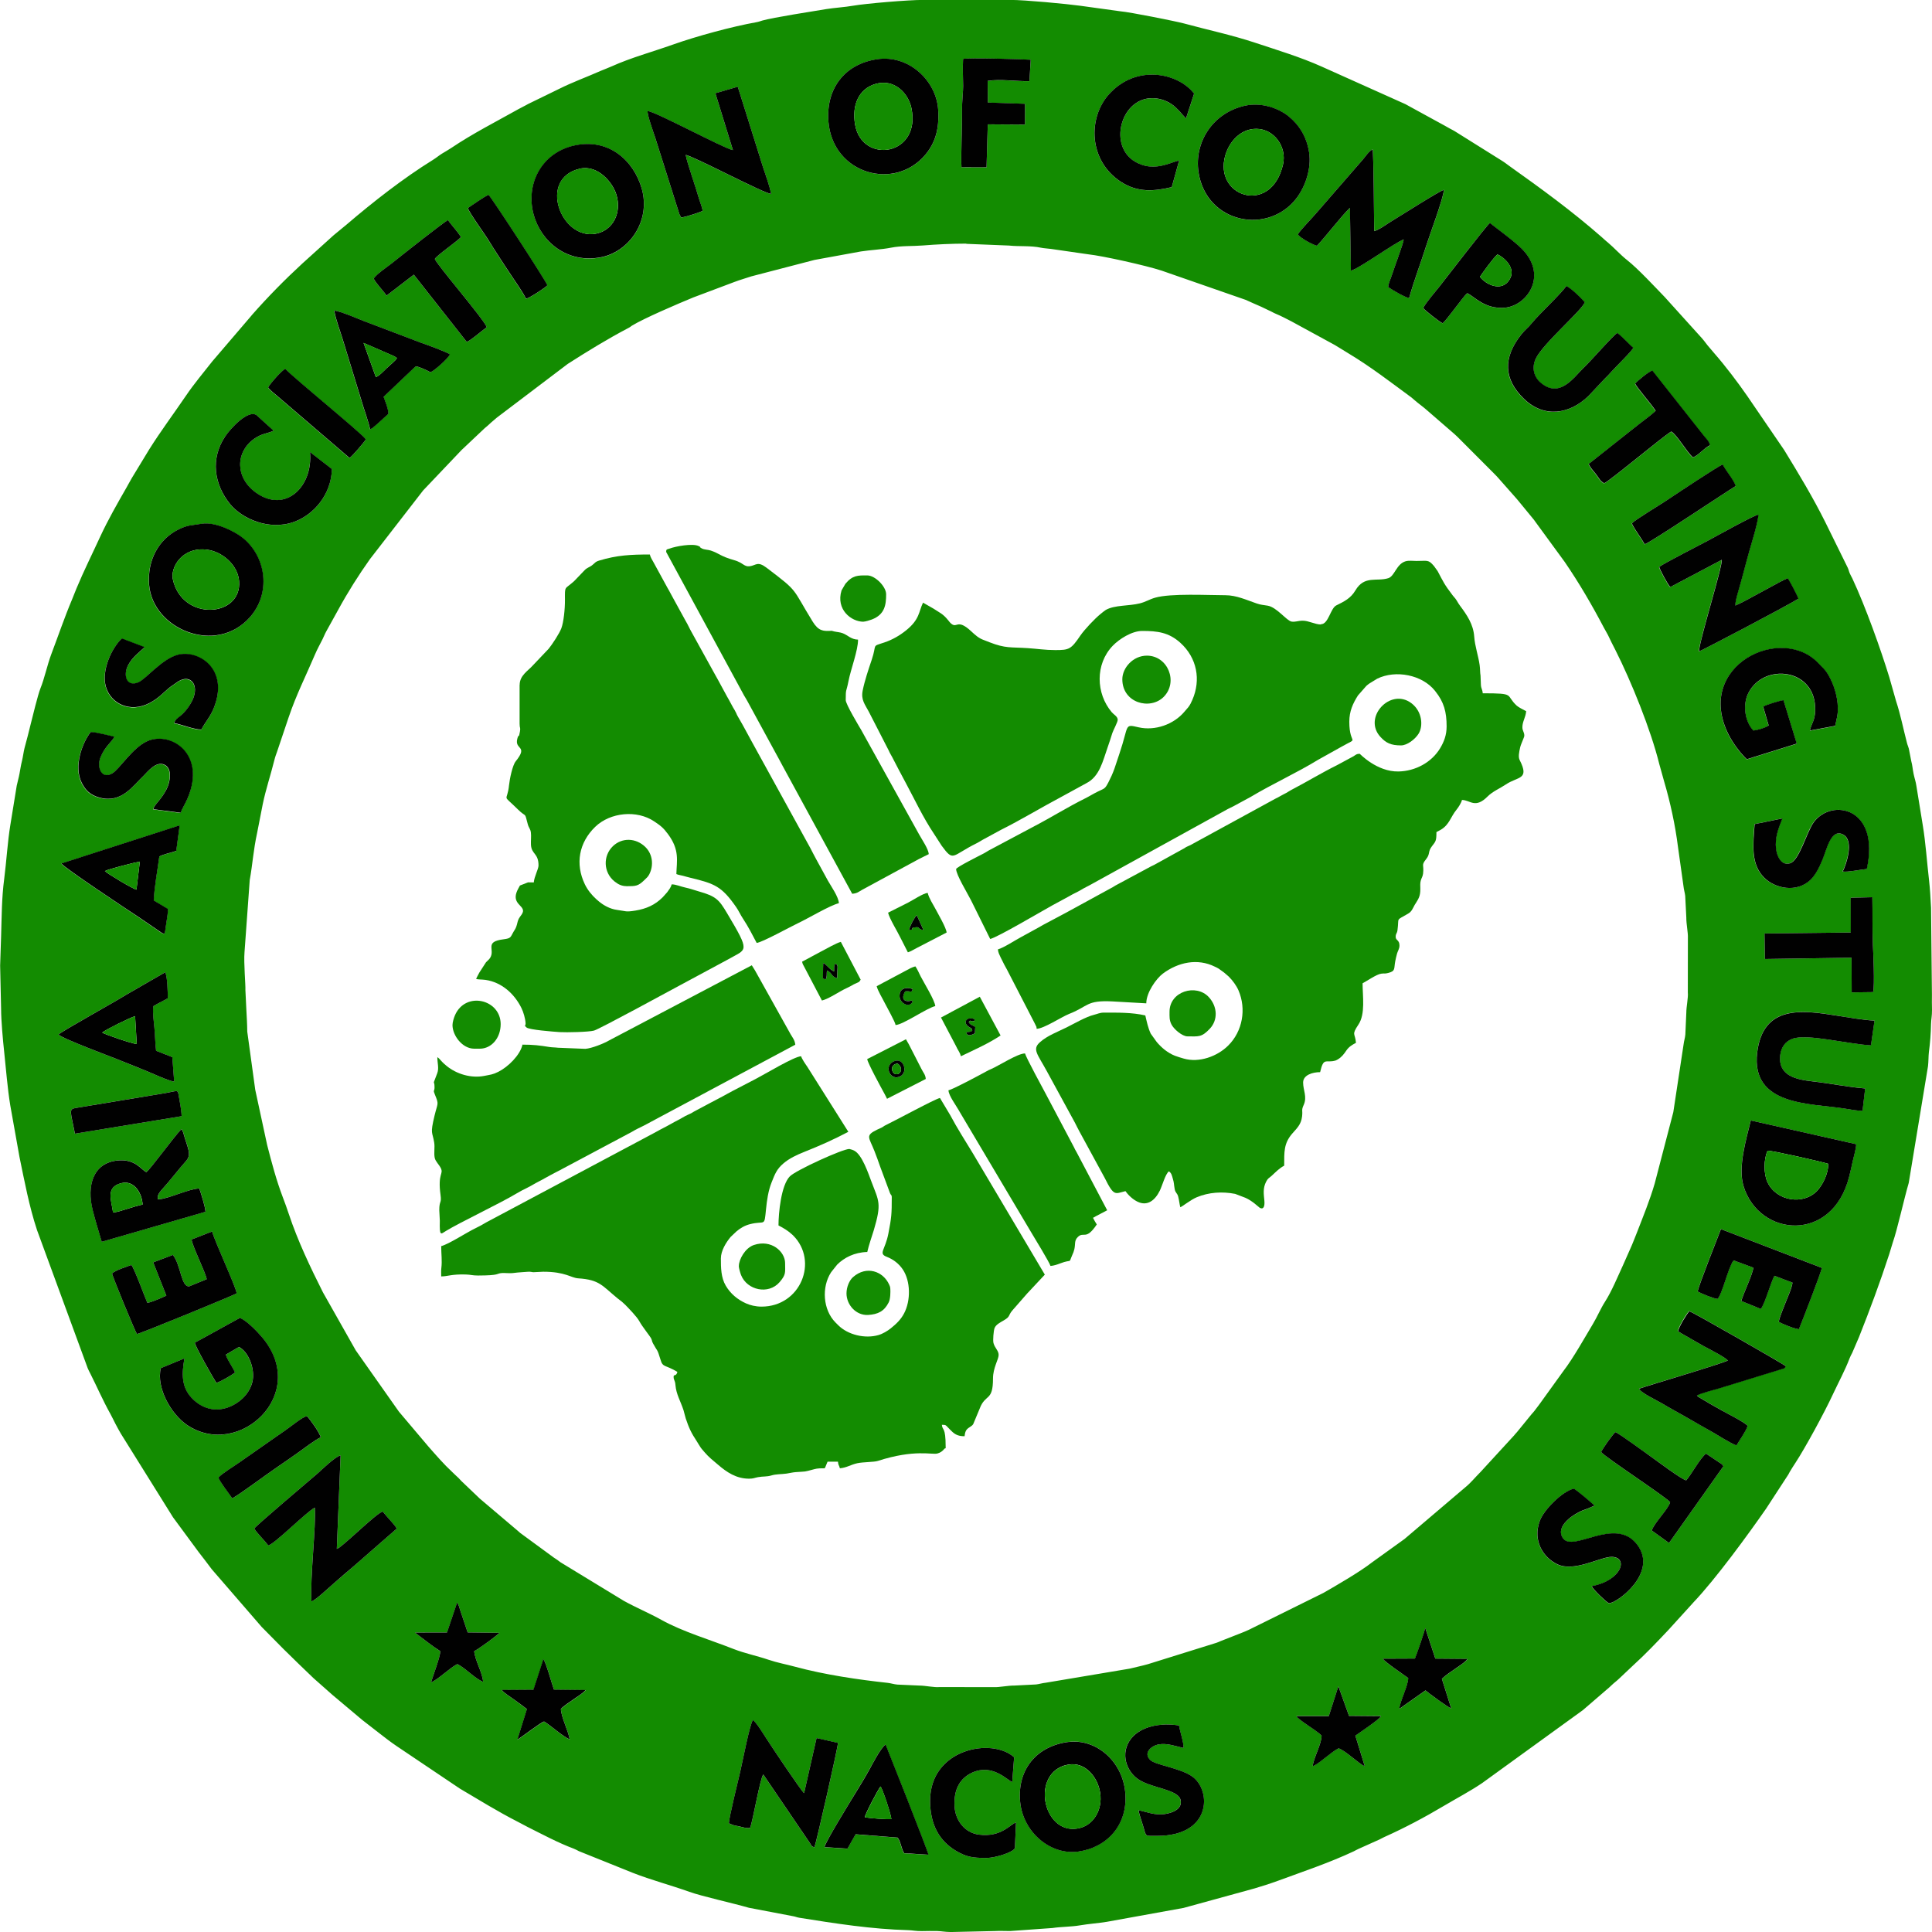 <?xml version="1.0" encoding="UTF-8"?>
<!DOCTYPE svg PUBLIC "-//W3C//DTD SVG 1.1//EN" "http://www.w3.org/Graphics/SVG/1.1/DTD/svg11.dtd">
<!-- Creator: CorelDRAW 2018 (64-Bit Evaluation Version) -->
<svg xmlns="http://www.w3.org/2000/svg" xml:space="preserve" width="16.837mm" height="16.837mm" version="1.1" style="shape-rendering:geometricPrecision; text-rendering:geometricPrecision; image-rendering:optimizeQuality; fill-rule:evenodd; clip-rule:evenodd"
viewBox="0 0 280.73 280.73"
 xmlns:xlink="http://www.w3.org/1999/xlink">
 <defs>
  <style type="text/css">
   <![CDATA[
    .fil1 {fill:#010101}
    .fil0 {fill:#138C01}
   ]]>
  </style>
 </defs>
 <g id="PowerClip_x0020_Contents">
  <g id="_2729214341488">
   <path class="fil0" d="M119.79 268.39c0.12,-0.71 3.65,-6.44 4.32,-7.55 0.7,-1.15 1.53,-2.5 2.2,-3.7 0.34,-0.61 1.71,-3.28 2.36,-3.63 0.39,0.97 6.11,15.33 6.22,16l-3.53 -0.22c-0.43,-0.64 -0.48,-1.71 -0.96,-2.27l-6.09 -0.48 -1.19 2.09 -3.34 -0.23zm18.48 12.34l-0.23 0c-0.79,-0.01 -1.17,-0.12 -1.87,-0.14 -0.71,-0.02 -1.48,0 -2.2,0.01 -0.92,0.01 -1.32,-0.12 -2.05,-0.14 -5.17,-0.13 -10.66,-0.98 -15.77,-1.8 -0.37,-0.06 -0.58,-0.17 -0.88,-0.22l-6.45 -1.23c-2.3,-0.67 -6.82,-1.66 -8.66,-2.32 -2.73,-0.98 -5.52,-1.7 -8.22,-2.76l-7.83 -3.15c-0.3,-0.15 -0.43,-0.24 -0.74,-0.36 -2.28,-0.85 -4.56,-2.08 -6.72,-3.16l-1.44 -0.76c-2.88,-1.47 -5.6,-3.16 -8.38,-4.8l-9.19 -6.18c-0.87,-0.59 -1.68,-1.21 -2.52,-1.87 -0.87,-0.68 -1.6,-1.24 -2.47,-1.92l-3.95 -3.32c-0.02,-0.02 -0.05,-0.05 -0.07,-0.06l-0.23 -0.19c-0.02,-0.02 -0.05,-0.04 -0.07,-0.06l-2.77 -2.45c-1.5,-1.45 -2.91,-2.78 -4.39,-4.26l-3.07 -3.11c-0.02,-0.02 -0.05,-0.05 -0.07,-0.07l-7.26 -8.39c-0.63,-0.82 -1.24,-1.67 -1.9,-2.49l-3.73 -5.06 -7.59 -12.17c-0.29,-0.51 -0.54,-0.95 -0.78,-1.42 -0.26,-0.49 -0.45,-0.93 -0.74,-1.45 -1.07,-1.91 -1.93,-3.91 -2.92,-5.87 -0.16,-0.31 -0.22,-0.42 -0.36,-0.74l-7.37 -20.08c-1.15,-3.48 -1.81,-7.06 -2.55,-10.63l-1.33 -7.45c-0.42,-2.54 -0.62,-5.31 -0.9,-7.89 -0.17,-1.56 -0.44,-4.51 -0.44,-6.15l-0.14 -6.31 0 -0.01 0.14 -4.25c0.09,-2.84 0.08,-5.54 0.45,-8.34 0.33,-2.55 0.48,-5.32 0.9,-7.88l0.92 -5.66c0.13,-0.63 0.3,-1.16 0.41,-1.79 0.15,-0.8 0.18,-1.12 0.36,-1.84 0.13,-0.52 0.23,-1.32 0.36,-1.83 0.32,-1.15 0.61,-2.31 0.9,-3.49 0.27,-1.07 1.04,-4.25 1.41,-5.18 0.61,-1.5 0.99,-3.41 1.59,-5 1.02,-2.69 1.91,-5.33 3.02,-7.96l0.63 -1.57c1.05,-2.53 2.32,-5.07 3.45,-7.53 1.13,-2.44 2.5,-4.83 3.83,-7.15 0.29,-0.49 0.48,-0.9 0.79,-1.41l2.49 -4.1c1.66,-2.65 3.59,-5.23 5.35,-7.82 1.17,-1.73 2.53,-3.33 3.81,-4.97l5.57 -6.51c0.13,-0.15 0.12,-0.16 0.25,-0.3 2.27,-2.58 4.73,-5.08 7.27,-7.42l4.47 -4.04c0.2,-0.17 -0.05,0.04 0.15,-0.13l1.81 -1.49c3.88,-3.32 8.24,-6.73 12.56,-9.41 0.5,-0.31 0.81,-0.59 1.3,-0.9 0.51,-0.32 0.87,-0.5 1.36,-0.83 3.12,-2.1 6.48,-3.8 9.74,-5.63 0.27,-0.15 0.45,-0.24 0.72,-0.38 0.31,-0.15 0.47,-0.25 0.71,-0.38l4.43 -2.16c2.01,-1.01 4.08,-1.75 6.13,-2.66 0.51,-0.22 1.01,-0.39 1.56,-0.64 2.87,-1.29 5.96,-2.12 8.91,-3.17 3.5,-1.24 8.64,-2.63 12.12,-3.25 0.35,-0.06 0.57,-0.15 0.86,-0.24 1.52,-0.44 7.5,-1.37 9.31,-1.67 1.16,-0.19 2.72,-0.28 3.9,-0.49 1.83,-0.32 8.11,-0.85 10.14,-0.84l12.77 -0c1.93,-0.01 8.2,0.58 10.13,0.85l5.79 0.8c1.37,0.11 8.02,1.44 9.22,1.76 3.45,0.94 7.01,1.69 10.37,2.81 3.25,1.08 6.61,2.09 9.7,3.48l11.37 5.1c0.31,0.15 0.44,0.19 0.76,0.34 0.29,0.15 0.46,0.25 0.71,0.39l4.97 2.72c0.47,0.28 0.9,0.5 1.42,0.78l6.76 4.23c0.52,0.31 0.86,0.59 1.29,0.9 4.59,3.26 9.11,6.56 13.34,10.27l0.58 0.52c0.03,0.03 0.12,0.1 0.15,0.13 0.12,0.1 0.03,0.02 0.15,0.12 1,0.84 1.84,1.81 2.87,2.62 1.57,1.24 4.04,3.9 5.47,5.38 0.12,0.12 0.15,0.16 0.26,0.29l4.95 5.48c0.37,0.39 0.64,0.78 0.98,1.21l1.01 1.19c1.63,1.87 3.38,4.18 4.78,6.2l5.35 7.83c2.1,3.43 4.19,6.89 5.98,10.49l3.26 6.62c0.14,0.3 0.16,0.51 0.29,0.81 0.1,0.24 0.24,0.46 0.37,0.73 1.92,4.1 4.16,10.39 5.38,14.38l0.97 3.42c0.67,2.02 1.05,4.04 1.59,6.1 0.1,0.39 0.2,0.55 0.27,0.83l0.36 1.84c0.17,0.6 0.19,1.15 0.34,1.86 0.14,0.66 0.31,1.08 0.41,1.78l0.92 5.67c0.42,2.54 0.6,5.3 0.9,7.89 0.16,1.42 0.22,2.6 0.3,4.09l0.13 12.63c-0.02,0.71 0,1.48 0.01,2.2 0.01,0.92 -0.12,1.32 -0.14,2.05 -0.03,1.41 -0.13,2.73 -0.31,4.08 -0.07,0.56 -0.05,1.38 -0.13,2.06l-2.8 16.96c-0.7,2.39 -1.67,6.83 -2.32,8.66l-0.51 1.68c-1.33,4.09 -2.82,8.1 -4.4,12.07l-0.99 2.3c-0.15,0.3 -0.24,0.43 -0.36,0.74 -0.67,1.78 -1.64,3.55 -2.43,5.25 -1.23,2.66 -4.07,7.87 -5.43,9.94 -0.31,0.47 -0.57,0.88 -0.85,1.35 -0.12,0.2 -0.09,0.19 -0.19,0.36l-3.25 4.99c-2.64,3.8 -7.35,10.25 -10.55,13.61 -0.14,0.15 -0.12,0.13 -0.26,0.29l-3.4 3.74c-1.66,1.76 -3.35,3.54 -5.14,5.16l-1.98 1.87c-0.42,0.41 -0.73,0.6 -1.17,1.03 -0.12,0.12 -0.16,0.16 -0.29,0.27l-3.83 3.3 -14.65 10.61c-1.78,1.2 -3.66,2.18 -5.51,3.28 -2.79,1.66 -5.68,3.2 -8.65,4.53 -0.4,0.18 -0.35,0.19 -0.73,0.37l-3.03 1.36c-0.24,0.1 -0.46,0.24 -0.73,0.37 -3.59,1.68 -7.35,2.93 -11.07,4.3 -1.01,0.37 -2.31,0.78 -3.31,1.08l-10.34 2.84 -11.16 2.02c-1.15,0.19 -2.66,0.3 -3.88,0.51 -1.26,0.22 -2.76,0.2 -4.01,0.39l-6.15 0.44c-0.7,-0 -1.51,-0.04 -2.2,-0l-6.27 0.14zm17.02 -27.62c3.95,-0.49 7.78,2.75 8.21,7.29 0.44,4.75 -2.65,8.02 -6.78,8.63 -4.04,0.59 -8.08,-2.79 -8.49,-7.25 -0.43,-4.68 2.4,-8.1 7.06,-8.68zm-20.14 8.54c0,-7.54 8.95,-9.24 12.21,-6.31l-0.28 3.6c-0.74,-0.28 -2.85,-2.69 -5.79,-1.38 -1.74,0.78 -2.73,2.38 -2.59,4.91 0.12,2.12 1.54,3.85 3.53,4.11 3.32,0.44 4.65,-1.62 5.4,-1.75l-0.16 3.7c-0.21,0.59 -2.8,1.44 -4.16,1.44 -1.98,0 -2.89,-0.14 -4.39,-1.03 -2.33,-1.38 -3.77,-3.66 -3.77,-7.29zm-29.24 3.29c0.03,-0.85 1.37,-6.3 1.67,-7.6 0.3,-1.29 1.39,-6.89 1.82,-7.39 0.44,0.24 1.58,2.09 1.93,2.63 0.77,1.19 5.17,7.77 5.51,7.98l1.81 -8 3.11 0.7c-0,0.63 -3.05,14.08 -3.42,15.18 -0.53,-0.19 -0.36,-0.19 -0.67,-0.65l-6.76 -9.94c-0.46,0.51 -1.52,6.78 -1.92,7.77 -0.56,0.07 -1.11,-0.13 -1.67,-0.25 -0.29,-0.06 -0.48,-0.09 -0.76,-0.16l-0.65 -0.26zm59.52 -1.9c1.25,0.25 2.33,0.75 3.75,0.56 1.1,-0.15 2.66,-0.72 2.36,-2.04 -0.34,-1.53 -4.01,-1.71 -6,-2.92 -1.86,-1.14 -2.88,-3.88 -1.19,-6.01 1.38,-1.75 4.19,-2.34 6.96,-1.91 0.15,0.97 0.68,2.36 0.65,3.27 -1.08,-0.24 -2.41,-0.74 -3.6,-0.52 -1.14,0.21 -2.3,1.28 -1.19,2.3 0.78,0.72 4.46,1.17 6.11,2.4 2.76,2.05 2.74,8.59 -5.13,8.59 -1.83,0 -1.59,0.18 -2.02,-1.3 -0.25,-0.88 -0.53,-1.53 -0.71,-2.42zm29.04 -18.03l1.55 4.31 4.64 0.04c-0.14,0.41 -3.27,2.51 -3.72,2.83l1.37 4.46c-1.06,-0.51 -2.75,-2.24 -3.8,-2.62 -1.07,0.5 -3.06,2.41 -3.76,2.59 0.06,-1.07 1.33,-3.3 1.28,-4.45 -0.74,-0.76 -3.46,-2.31 -3.65,-2.82l4.71 0 1.39 -4.35zm-115.51 -3.91c0.42,0.57 1.2,3.49 1.54,4.43l4.61 0.05c-0.49,0.56 -1.2,0.94 -1.79,1.38 -0.52,0.38 -1.46,0.96 -1.81,1.38 0.03,1.15 1.06,3.12 1.28,4.42 -0.94,-0.37 -2.77,-2.03 -3.72,-2.6 -0.53,0.15 -3.21,2.23 -3.89,2.65l1.39 -4.46c-0.58,-0.45 -1.24,-0.91 -1.88,-1.39 -0.63,-0.47 -1.28,-0.81 -1.79,-1.39l4.63 -0.03 1.44 -4.43zm126.64 -0.09c0.28,-0.67 1.39,-3.86 1.5,-4.46l1.47 4.47 4.67 0.04c-0.37,0.65 -2.7,1.9 -3.72,2.89l1.36 4.31c-0.49,-0.18 -3.38,-2.29 -3.74,-2.63l-3.82 2.69c0.16,-1.24 1.29,-3.34 1.31,-4.48 -0.49,-0.38 -3.4,-2.3 -3.68,-2.81l4.66 -0.02zm-139.17 -8.19l0.26 0.57c0.06,0.18 0.08,0.3 0.16,0.52l1.1 3.29 4.65 0.06c-0.46,0.44 -3.02,2.34 -3.7,2.66 0.15,1.47 1.19,3.04 1.3,4.48 -1.34,-0.61 -2.58,-2.04 -3.76,-2.6 -1.27,0.69 -2.7,2.19 -3.81,2.66 0.29,-0.99 1.31,-3.6 1.36,-4.53 -1.21,-0.75 -2.49,-1.8 -3.7,-2.71l4.67 -0.01 1.48 -4.39zm164.86 -2.33c4.41,-0.84 5.33,-4.22 2.9,-4.25 -1.66,-0.02 -5.45,2.27 -7.94,1.06 -1.98,-0.97 -3.6,-3.36 -2.52,-6.29 0.6,-1.64 3.27,-4.3 4.96,-4.69 0.76,0.52 2.19,1.73 3,2.47l-0.89 0.39c-0.28,0.1 -0.63,0.22 -0.9,0.33 -1.2,0.51 -3.95,2.21 -2.84,3.97 1.43,2.27 7.61,-3.22 10.82,0.98 3.15,4.14 -3.12,8.64 -4.12,8.51 -0.41,-0.19 -2.3,-2.02 -2.48,-2.46zm-194.35 -8.38c0.34,-0.5 8.03,-6.98 9.24,-8.04 0.54,-0.47 2.54,-2.43 3.31,-2.59l-0.55 13.58c0.65,-0.09 5.67,-5.15 6.67,-5.43 0.57,0.76 1.53,1.69 2.06,2.47l-6.16 5.38c-0.98,0.83 -2.07,1.77 -3.1,2.67 -0.63,0.56 -2.53,2.34 -3.15,2.55 -0.22,-3.56 0.68,-10.94 0.48,-13.64 -1.41,0.79 -5.72,5.18 -6.75,5.51 -0.64,-0.84 -1.62,-1.75 -2.04,-2.46zm195.71 -11.12c0.22,-0.49 1.71,-2.63 2.08,-2.9 0.69,0.31 4.14,2.87 5.12,3.54 0.88,0.6 4.58,3.4 5.17,3.47 0.77,-0.9 2.11,-3.34 2.88,-3.88l2 1.34c0.39,0.28 0.27,0.13 0.52,0.49l-7.9 11.15 -2.51 -1.81c0.35,-1.13 2.47,-3.15 2.67,-4.12 -0.68,-0.79 -9.48,-6.55 -10.03,-7.28zm-200.92 3.71c0.75,-0.75 2.27,-1.61 3.18,-2.29l6.46 -4.51c0.87,-0.57 2.5,-1.98 3.24,-2.13 0.46,0.47 1.86,2.42 2,3.09 -0.69,0.26 -2.54,1.69 -3.29,2.21 -1.02,0.72 -2.1,1.48 -3.15,2.19 -1.69,1.15 -4.98,3.63 -6.41,4.46 -0.47,-0.66 -1.85,-2.48 -2.02,-3.02zm3.13 -23.2c1.13,0.51 2.59,2.05 3.28,2.9 6.83,8.24 -3.48,17.66 -10.92,12.7 -2.43,-1.62 -4.55,-5.51 -3.86,-8.29l3.43 -1.42c-0.4,2.23 -0.44,4.12 1.01,5.7 1.13,1.23 2.98,2.24 5.27,1.44 1.65,-0.57 3.11,-1.88 3.58,-3.67 0.5,-1.88 -0.59,-4.49 -1.95,-5.13l-1.9 1.12c0.25,0.83 0.99,1.77 1.34,2.6 -0.58,0.44 -2.01,1.26 -2.71,1.5 -0.48,-0.76 -3.08,-5.31 -3.13,-5.84l6.56 -3.61zm215.37 13.47c0.85,0.47 3.05,1.57 3.7,2.18 -0.13,0.53 -0.52,1.06 -0.78,1.53l-0.85 1.34c-0.83,-0.29 -2.74,-1.52 -3.61,-2.01 -1.22,-0.69 -2.27,-1.29 -3.58,-2.04 -1.21,-0.7 -2.45,-1.35 -3.59,-2.04 -0.55,-0.33 -3.16,-1.57 -3.36,-2.15 1.67,-0.58 12.3,-3.7 12.9,-4.11 -0.54,-0.57 -2.8,-1.68 -3.62,-2.14 -0.58,-0.33 -1.28,-0.71 -1.83,-1.05 -0.61,-0.37 -1.26,-0.66 -1.81,-1.07 0.12,-0.65 1.26,-2.55 1.64,-2.91 0.69,0.23 13.71,7.69 14.02,7.99 -0.21,0.4 -0.13,0.28 -0.67,0.45l-9.04 2.78c-0.8,0.25 -2.49,0.66 -3.21,1.02 0.09,0.1 0.04,0.07 0.2,0.2l1.63 0.97c0.63,0.35 1.2,0.68 1.84,1.04zm-3.56 -17.31c0.07,-0.69 2.87,-7.72 3.38,-9.07l14.66 5.63c-0.1,0.68 -2.89,7.84 -3.33,8.91 -0.68,-0.06 -2.47,-0.78 -2.92,-1.08 0.07,-0.59 0.76,-2.19 1.01,-2.86 0.24,-0.62 0.9,-2.05 0.98,-2.83l-2.63 -0.99c-0.62,1.21 -1.31,3.88 -1.97,4.82l-2.84 -1.16c0.35,-1.19 1.62,-3.73 1.75,-4.84l-2.87 -1.06c-0.81,1.05 -1.61,4.81 -2.33,5.6 -0.62,-0.06 -2.31,-0.76 -2.89,-1.08zm-215.85 -8.72c0.44,1.62 3.44,8 3.57,8.99 -0.2,0.18 -13.82,5.78 -14.49,5.91 -0.27,-0.34 -3.51,-8.24 -3.62,-8.79 0.52,-0.5 2.11,-0.97 2.8,-1.24 0.46,0.5 2.01,4.83 2.33,5.5 0.64,-0.08 2.2,-0.78 2.76,-1.05l-1.91 -4.83 2.86 -1.08c1.17,1.44 1.2,4.79 2.41,4.55l2.51 -1.03c-0.25,-1.17 -1.99,-4.53 -2.21,-5.76l2.99 -1.17zm-9.55 -8.62c0.66,-0.53 3.92,-5.03 5.08,-6.24 0.15,0.16 -0.02,-0.17 0.21,0.31 0.08,0.18 0.08,0.2 0.14,0.41 0.57,2.01 1.17,2.9 0.39,3.83 -0.31,0.37 -0.59,0.67 -0.89,1.04 -0.61,0.74 -1.13,1.36 -1.8,2.18 -0.88,1.07 -1.68,1.65 -1.43,2.43 1.66,-0.13 4.35,-1.51 6,-1.6 0.28,0.86 0.82,2.48 0.9,3.39l-15.08 4.36c-0.44,-1.49 -0.93,-3.02 -1.32,-4.62 -0.87,-3.46 -0.01,-6.88 3.7,-7.2 2.54,-0.22 3.34,1.37 4.11,1.7zm248.44 -4.06c-0.05,0.76 -0.33,1.67 -0.48,2.35 -0.17,0.77 -0.36,1.62 -0.54,2.34 -2.43,9.75 -13.13,8.8 -15.36,1.38 -0.82,-2.72 0.36,-6.66 1.06,-9.52l15.32 3.45zm-258.83 -1.53c-0.63,-3.2 -0.93,-3.56 0.09,-3.73l12.71 -2.11c2.23,-0.38 2.12,-0.65 2.28,0.32 0.14,0.81 0.4,2.08 0.42,2.98l-15.5 2.54zm259.75 -3.34c-0.72,0.02 -1.77,-0.18 -2.62,-0.32 -5.01,-0.79 -13.62,-0.37 -12.69,-8.13 0.85,-7.04 6.64,-6.17 11.65,-5.36 1.48,0.24 3.85,0.65 5.4,0.71l-0.52 3.6c-3.45,-0.21 -9.31,-1.72 -11.4,-0.96 -1.08,0.4 -1.67,1.28 -1.79,2.43 -0.32,2.94 2.26,3.5 4.76,3.77 2.57,0.29 5.07,0.82 7.59,1.02l-0.38 3.23zm-262.13 -11.07c0.58,-0.55 8.05,-4.65 9.77,-5.74l5.74 -3.31c0.33,0.87 0.34,2.69 0.37,3.78 -0.71,0.41 -1.54,0.79 -2.12,1.16 -0.1,1.13 0.09,2.23 0.17,3.18 0.1,1.16 0.1,2.08 0.24,3.29l2.36 0.93 0.27 3.56c-1.04,-0.2 -3.24,-1.24 -4.27,-1.65 -1.39,-0.56 -2.85,-1.14 -4.23,-1.7 -0.59,-0.24 -7.92,-2.97 -8.3,-3.5zm260.41 -19.87l3.15 -0.08c0.05,2.28 -0.02,4.66 0.08,6.91 0.04,0.8 0.29,6.02 0.03,6.88l-3.11 0.04 -0.02 -5.04 -12.59 0.19 -0.06 -3.71 12.55 -0.14 -0.01 -5.06zm-128.5 -95.02l6.2 0.25c1.46,0.16 3.15,-0.01 4.63,0.31 0.49,0.1 0.88,0.1 1.47,0.18l5.4 0.78c2.14,0.23 8.41,1.63 10.67,2.37l12.22 4.25c0.81,0.36 1.45,0.66 2.28,1.01 0.41,0.18 0.61,0.31 1.02,0.49 0.26,0.12 0.34,0.15 0.56,0.27 0.27,0.14 0.25,0.14 0.56,0.27 0.75,0.31 1.49,0.71 2.22,1.08l6.31 3.44c0.69,0.4 1.33,0.83 2.04,1.25 3.18,1.91 6.14,4.2 9.12,6.39l0.44 0.38c0.63,0.55 1.21,0.93 1.82,1.48l3.97 3.44c0.19,0.17 0.25,0.22 0.43,0.4l4.87 4.88c0.29,0.31 0.53,0.51 0.82,0.83 0.11,0.12 0.09,0.1 0.2,0.22l2.51 2.84c0.14,0.17 0.24,0.26 0.38,0.44l2.35 2.86c0.08,0.1 0.1,0.15 0.17,0.24l4.29 5.87c2.09,3.05 3.96,6.26 5.69,9.55l0.59 1.06c0.33,0.73 0.73,1.49 1.09,2.2 2.3,4.55 5.15,11.6 6.37,16.55l0.72 2.58c0.89,3.02 1.6,6.31 1.99,9.4l0.81 5.78c0.05,0.51 0.2,0.95 0.25,1.4l0.16 3.14c-0.01,0.98 0.27,2.22 0.23,2.99l-0.01 7.91c0.08,0.74 -0.22,2.05 -0.22,2.96l-0.14 3.15c-0.04,0.49 -0.2,0.95 -0.25,1.4l-1.5 9.89 -2.7 10.35c-0.71,2.45 -1.68,4.79 -2.59,7.15 -0.17,0.44 -0.35,0.86 -0.47,1.18 -0.21,0.55 -0.28,0.67 -0.49,1.16 -0.36,0.84 -0.64,1.47 -1.01,2.28 -0.79,1.71 -1.68,3.89 -2.67,5.43 -0.63,0.98 -1.13,2.19 -1.74,3.2 -1.06,1.77 -2.94,5.11 -4.28,6.83l-3.51 4.87c-0.29,0.39 -0.42,0.55 -0.71,0.94l-0.19 0.23c-0.01,0.01 -0.13,0.14 -0.2,0.22l-1.85 2.27c-0.13,0.17 -0.15,0.2 -0.31,0.38l-0.26 0.29c-0.02,0.02 -0.05,0.05 -0.06,0.07 -0.02,0.02 -0.04,0.05 -0.06,0.08l-4.93 5.37c-0.02,0.02 -0.05,0.05 -0.07,0.07 -0.68,0.68 -1.38,1.54 -2.12,2.13l-8.83 7.51 -4.71 3.39c-1.75,1.38 -5.34,3.45 -7.08,4.45l-10.84 5.36c-0.44,0.2 -0.63,0.28 -1.16,0.49l-2.96 1.16c-0.24,0.1 -0.33,0.16 -0.59,0.24l-9.94 3.1c-0.89,0.26 -1.76,0.42 -2.64,0.65l-12.22 2.05c-0.51,0.05 -0.95,0.2 -1.4,0.25l-3.14 0.16c-0.98,-0.01 -2.22,0.27 -2.99,0.23l-7.91 -0.01c-0.74,0.08 -2.05,-0.22 -2.96,-0.22l-3.15 -0.14c-0.49,-0.04 -0.95,-0.2 -1.4,-0.25 -4.26,-0.46 -9.22,-1.19 -13.45,-2.34 -1.29,-0.35 -2.59,-0.58 -3.91,-1.03 -1.68,-0.57 -3.43,-0.92 -5.04,-1.55 -3.31,-1.31 -7.42,-2.52 -10.47,-4.22 -1.76,-0.98 -3.69,-1.79 -5.47,-2.77l-9.21 -5.61c-0.37,-0.29 -0.57,-0.42 -0.97,-0.68l-4.91 -3.6c-0.12,-0.1 -0.08,-0.07 -0.22,-0.2l-5.65 -4.79c-0.02,-0.02 -0.05,-0.05 -0.07,-0.07l-2.6 -2.48c-0.31,-0.35 -0.48,-0.52 -0.82,-0.82l-0.49 -0.47c-1.24,-1.15 -2.33,-2.42 -3.45,-3.69l-4.28 -5.06c-0.02,-0.02 -0.05,-0.05 -0.06,-0.08l-6.24 -8.86 -4.76 -8.42c-1.84,-3.66 -3.65,-7.45 -4.96,-11.38 -0.25,-0.76 -0.55,-1.6 -0.87,-2.43 -0.95,-2.5 -1.62,-5.04 -2.28,-7.61l-1.73 -8.02 -1.16 -8.45c-0.01,-1.15 -0.07,-1.99 -0.13,-3.16l-0.14 -2.88c0.04,-0.73 -0.26,-3.94 -0.13,-5.49l0.76 -10.5c0.42,-2.31 0.51,-4.26 1.08,-6.88l0.81 -4.14c0.44,-2.14 1.17,-4.3 1.69,-6.41 0.15,-0.59 0.23,-0.74 0.4,-1.24l1.66 -4.93c1.12,-3.33 2.53,-6.08 3.85,-9.19 0.33,-0.77 0.71,-1.45 1.09,-2.2 0.2,-0.39 0.32,-0.75 0.53,-1.12l1.76 -3.18c1.38,-2.53 2.93,-4.99 4.6,-7.34l7.73 -9.98c0.03,-0.03 0.14,-0.15 0.2,-0.21 0.14,-0.15 0.07,-0.07 0.2,-0.21l5.02 -5.28c0.03,-0.03 0.11,-0.11 0.13,-0.14l3.39 -3.2c0.2,-0.17 0.25,-0.21 0.45,-0.38l0.36 -0.33c0.02,-0.02 0.05,-0.05 0.07,-0.07 0.34,-0.31 0.58,-0.47 0.89,-0.76l10.31 -7.81c2.88,-1.84 5.77,-3.62 8.8,-5.21 0.35,-0.18 0.25,-0.17 0.5,-0.33 1.76,-1.08 6.67,-3.18 8.93,-4.11l5.98 -2.25c0.84,-0.32 1.62,-0.53 2.48,-0.82l9.15 -2.38 6.73 -1.23c1.41,-0.22 3.02,-0.28 4.39,-0.55 1.5,-0.3 3.15,-0.2 4.62,-0.32 1.95,-0.16 4.24,-0.27 6.32,-0.27zm-114.32 84.51l-0.5 3.72c-0.71,0.26 -1.8,0.45 -2.46,0.81 -0.28,2.11 -0.71,4.37 -0.81,6.39l2.07 1.24c0.01,0.42 -0.12,1.33 -0.21,1.84 -0.3,1.75 -0.11,1.95 -0.73,1.6 -0.17,-0.1 -0.31,-0.21 -0.5,-0.34l-2.86 -1.95c-1.29,-0.85 -10.91,-7.23 -11.18,-7.76l17.18 -5.54zm232.87 -1c-0.43,1.14 -0.96,2.28 -0.96,3.8 0,1.32 0.63,3.11 2.05,2.71 1.39,-0.39 2.42,-4.59 3.49,-6 2.61,-3.48 9.66,-2.16 7.69,6.82 -0.84,0.08 -2.88,0.5 -3.5,0.36 0.5,-0.95 1.68,-4.43 0.12,-5.33 -1.82,-1.04 -2.44,2.15 -3.07,3.64 -0.47,1.12 -0.99,2.19 -1.75,2.92 -2.01,1.92 -5.18,1.24 -6.74,-0.36 -1.9,-1.95 -1.59,-4.65 -1.36,-7.75l4.02 -0.82zm-236.69 -1.34c0,-0.55 1.09,-1.26 1.91,-2.91 0.52,-1.03 0.87,-2.95 -0.28,-3.53 -1.25,-0.63 -2.54,1.09 -3.05,1.57 -1.55,1.47 -3.2,4.05 -6.39,3.2 -1.38,-0.37 -2.08,-1.08 -2.62,-2.17 -1.18,-2.36 0.07,-5.76 1.31,-7.36 0.64,-0.02 2.76,0.5 3.45,0.69 -0.39,0.76 -1.38,1.39 -2.02,2.97 -0.57,1.42 0.12,3.24 1.68,2.36 1.06,-0.6 2.93,-3.7 5.08,-4.68 3.15,-1.43 7.97,1.34 6.34,7.03 -0.47,1.64 -1.16,2.52 -1.46,3.36l-3.96 -0.52zm231.53 -7.26c-0.92,-0.89 -1.96,-2.26 -2.61,-3.52 -5.11,-10.02 7.66,-16.25 13.1,-10.35 0.56,0.61 0.86,0.78 1.38,1.65 0.8,1.36 1.33,3.08 1.37,4.73 0.03,1.12 -0.22,1.74 -0.39,2.65l-3.67 0.68c0.24,-1.09 0.73,-1.43 0.77,-2.91 0.18,-6.18 -7.49,-6.98 -9.72,-2.53 -0.89,1.79 -0.44,4.22 0.74,5.44 0.58,-0.06 1.66,-0.37 2.22,-0.73l-0.8 -2.74c0.33,-0.25 2.51,-0.91 2.95,-0.94l1.93 6.31 -7.26 2.27zm-228.5 -5.25c0.29,-0.99 0.98,-0.59 2.33,-2.74 1.59,-2.52 0.19,-4.52 -1.78,-3.28l-1.13 0.79c-0.98,0.77 -1.67,1.64 -3.02,2.34 -2.83,1.46 -5.62,0.08 -6.33,-2.37 -0.69,-2.38 0.86,-5.67 2.32,-7.02l3.31 1.26c-0.84,0.78 -1.77,1.47 -2.38,2.58 -0.81,1.48 -0.26,3.25 1.44,2.54 1.13,-0.47 3.4,-3.4 5.75,-4.01 2.99,-0.78 7.58,2.07 5.2,7.83 -0.51,1.24 -1.27,2.04 -1.77,3.03 -1.03,0.02 -2.84,-0.74 -3.94,-0.93zm3.99 -28.97c2,-0.33 4.91,1.17 6.03,2.1 3.37,2.8 4.05,8.02 0.96,11.5 -4.94,5.57 -14.11,1.7 -14.63,-4.72 -0.29,-3.57 1.39,-6.67 4.31,-8.07 1.37,-0.66 1.74,-0.54 3.33,-0.81zm211.78 6.27c0.61,-0.48 6,-3.24 7.11,-3.83 1.12,-0.59 6.57,-3.66 7.3,-3.76 -0.06,1.32 -1.32,5.17 -1.7,6.65 -0.3,1.19 -0.57,2.09 -0.87,3.23 -0.21,0.8 -0.8,2.54 -0.79,3.33 1.36,-0.54 6.87,-3.75 7.61,-3.96 0.27,0.28 1.4,2.46 1.56,2.96 -1.64,1.04 -14.03,7.53 -14.44,7.66 0.01,-1.42 3.41,-12.27 3.31,-13.31l-7.49 3.96c-0.35,-0.35 -1.51,-2.51 -1.61,-2.93zm-3.98 -6.32c0.48,-0.51 3.87,-2.56 4.94,-3.26 1.69,-1.12 7.57,-5.03 8.27,-5.3 0.5,0.99 1.6,2.21 1.89,3.13 -1.72,1.06 -12.54,8.3 -13.23,8.46 -0.57,-1.03 -1.39,-2.02 -1.87,-3.03zm-188.87 -7.9c-0.1,3.72 -2.62,6.64 -5.5,7.67 -3.69,1.33 -7.61,-0.51 -9.3,-2.59 -2.34,-2.89 -2.85,-6.59 -0.74,-9.78 0.76,-1.14 3.35,-3.99 4.58,-3.14l2.49 2.26c-0.92,0.44 -1.7,0.38 -2.8,1.16 -2.79,1.96 -2.78,5.67 0.2,7.82 4.34,3.13 8.37,-0.91 7.88,-5.88l3.19 2.47zm-9.27 -11.86c0.29,-0.56 2.06,-2.55 2.49,-2.69 1.46,1.51 11.29,9.51 11.71,10.24 -0.28,0.47 -2.04,2.51 -2.37,2.7l-10.4 -8.92c-0.37,-0.31 -1.27,-1.02 -1.43,-1.33zm198.63 -0.55c0.26,-0.33 1.98,-1.77 2.5,-1.89l7.44 9.42c0.4,0.52 0.79,0.79 0.94,1.43 -0.89,0.43 -1.66,1.46 -2.48,1.77 -0.87,-0.73 -2.34,-3.32 -3.16,-3.76 -1.25,0.74 -8.81,7.1 -9.75,7.52 -0.58,-0.31 -0.75,-0.76 -1.2,-1.34 -0.38,-0.49 -0.85,-0.95 -1.04,-1.47l7.38 -5.84c0.88,-0.67 1.68,-1.26 2.35,-1.88 -0.64,-0.98 -2.68,-3.32 -2.99,-3.95zm-183.81 6.65c-0.29,-1.36 -0.92,-2.97 -1.31,-4.35l-2.64 -8.62c-0.41,-1.37 -1.01,-2.86 -1.27,-4.3 0.81,0.04 3.37,1.15 4.32,1.52l8.33 3.16c0.83,0.29 3.52,1.24 4.16,1.67 -0.23,0.55 -2.28,2.42 -2.83,2.6 -0.48,-0.27 -1.55,-0.78 -2.14,-0.87l-4.67 4.44c0.18,0.49 0.74,1.85 0.69,2.49 -0.74,0.62 -2.16,2.06 -2.65,2.24zm183.54 -11.87c-0.14,0.45 -2.68,2.9 -3.26,3.57 -0.35,0.41 -0.49,0.54 -0.87,0.91l-2.4 2.55c-2.69,2.62 -6.41,3.25 -9.37,0.39 -2.93,-2.84 -3.07,-5.93 -0.39,-9.32 0.6,-0.76 0.97,-0.93 1.65,-1.79 0.9,-1.12 4.36,-4.36 4.88,-5.26 0.57,0.15 2.3,1.83 2.7,2.36 -0.41,1.19 -6.11,6.03 -7.12,8.19 -0.63,1.35 -0.24,2.67 0.73,3.49 2.8,2.38 4.87,-0.89 6.23,-2.16 0.89,-0.82 4.35,-4.79 4.9,-5.07 0.37,0.27 0.86,0.76 1.2,1.08 0.44,0.42 0.58,0.61 1.11,1.06zm-30.53 -5.77c0.41,-0.78 1.88,-2.49 2.41,-3.17 0.78,-0.99 6.71,-8.72 7.29,-9.19 1.44,1.14 2.85,2.12 4.28,3.41 4.43,3.99 1.17,8.64 -2.12,8.9 -2.93,0.23 -4.33,-1.58 -5.46,-2.11 -0.53,0.42 -2.91,3.83 -3.57,4.37 -0.4,-0.16 -2.61,-1.88 -2.83,-2.22zm-152.48 -4.26c0.29,-0.6 2.07,-1.79 2.63,-2.24 1.1,-0.88 7.57,-6.03 8.17,-6.28 0.48,0.72 1.38,1.63 1.88,2.48 -0.6,0.62 -3.59,2.71 -3.79,3.16 -0.02,0.49 7.13,8.74 7.54,9.93 -0.79,0.55 -2.17,1.82 -2.91,2.13l-7.69 -9.77 -3.96 3.04c-0.47,-0.71 -1.4,-1.61 -1.87,-2.45zm29.1 -19.34c5.12,-1.16 8.73,2.25 9.86,6.26 1.34,4.74 -1.89,9.19 -5.94,9.97 -4.91,0.94 -8.69,-2.25 -9.77,-6.2 -1.2,-4.37 1.1,-8.95 5.85,-10.03zm-15.42 9.07c0.87,-0.56 2.1,-1.47 2.99,-1.92 0.39,0.31 8.36,12.53 8.56,13.16 -0.36,0.37 -2.54,1.81 -3.1,1.95 -0.48,-0.97 -1.47,-2.37 -2.13,-3.37 -0.82,-1.24 -1.31,-1.96 -2.12,-3.23 -0.34,-0.54 -0.74,-1.15 -1.06,-1.68 -0.64,-1.09 -2.86,-4.06 -3.15,-4.91zm120.61 3.82c0.37,-0.67 2.1,-2.39 2.75,-3.18l6.7 -7.71c0.37,-0.42 0.92,-1.27 1.42,-1.46 0.12,0.23 0.21,10.62 0.22,11.87 0.78,-0.21 1.91,-1.09 2.61,-1.5 1.46,-0.86 6.82,-4.31 7.52,-4.5 -0.05,1.19 -2.06,6.52 -2.52,7.98 -0.82,2.61 -1.84,5.23 -2.53,7.75 -0.61,-0.12 -2.52,-1.22 -3.04,-1.61 0.03,-0.53 0.37,-1.21 0.53,-1.72 0.38,-1.2 1.64,-4.49 1.73,-5.2 -1.12,0.36 -6.6,4.31 -7.68,4.54l-0.14 -9.14c-1.25,1.23 -3.4,4.04 -4.79,5.52 -0.51,-0.09 -2.51,-1.16 -2.77,-1.66zm-7.75 -18.68c2.41,-0.56 4.94,0.35 6.39,1.53 1.49,1.21 2.62,2.91 2.98,5.24 0.37,2.41 -0.6,4.97 -1.69,6.47 -4.09,5.65 -13.25,3.91 -14.38,-3.6 -0.64,-4.25 1.99,-8.56 6.69,-9.64zm-53.44 -6.76c4.68,-0.72 8.65,3.16 8.92,7.31 0.18,2.78 -0.41,4.78 -1.78,6.46 -4.43,5.45 -13.5,2.97 -14.16,-4.67 -0.41,-4.78 2.3,-8.38 7.02,-9.1zm-20.2 3.99l3.65 11.63c0.41,1.27 0.95,2.7 1.2,3.95 -1.1,-0.1 -10.94,-5.31 -12.41,-5.68 0.11,0.91 1.49,4.82 1.86,6.14 0.18,0.67 0.47,1.31 0.61,1.99 -0.37,0.21 -2.55,0.92 -3.13,0.97l-0.26 -0.48c-0.03,-0.09 -0.11,-0.36 -0.16,-0.51l-3.36 -10.63c-0.24,-0.74 -1.15,-3.28 -1.1,-3.84 0.9,-0.06 11.22,5.51 12.4,5.67l-2.55 -8.26 3.25 -0.95zm63.06 14.59c-2.54,0.6 -4.94,0.82 -7.38,-0.77 -4.76,-3.1 -4.78,-9.28 -1.81,-12.64 4.04,-4.59 10.19,-3.13 12.44,-0.18l-1.18 3.61 -0.57 -0.62c-0.17,-0.22 -0.26,-0.32 -0.45,-0.51 -0.33,-0.34 -0.59,-0.62 -1.02,-0.91 -0.79,-0.54 -1.85,-0.96 -3.1,-0.9 -4.4,0.22 -6.13,6.99 -2.23,9.24 2.59,1.49 4.83,0.21 6.38,-0.21l-1.08 3.89zm-30.55 -2.89c-0.11,-1.51 0.1,-6.06 0.08,-7.96 -0.02,-1.9 0.17,-3.02 0.16,-3.84 -0.02,-1.36 -0.08,-2.57 -0.01,-3.94 0.74,-0.19 8.57,0.03 9.83,0.12l-0.19 3.11c-1.94,0.05 -4.18,-0.33 -6.07,-0.04l0.04 3.15 5.39 0.18 -0.01 3.02 -5.4 -0.03 -0.18 6.24 -3.63 -0.01z"/>
   <path class="fil0" d="M191.91 90.74c-0.8,0 -1.76,-0.55 -2.61,-0.55 -0.69,0 -1.09,0.22 -1.63,0.13 -0.7,-0.11 -2.14,-2.08 -3.46,-2.31 -0.73,-0.13 -0.94,-0.1 -1.6,-0.32 -1.47,-0.5 -2.94,-1.2 -4.56,-1.2 -2.53,0 -7.91,-0.3 -10.21,0.36 -0.86,0.25 -1.31,0.59 -2.2,0.82 -1.62,0.41 -3.64,0.22 -4.95,0.95 -0.16,0.09 -0.61,0.46 -0.78,0.6 -0.83,0.67 -2.32,2.25 -2.92,3.12 -1.37,2.02 -1.64,2.12 -3.65,2.12 -1.5,0 -2.59,-0.19 -3.98,-0.28 -2.56,-0.17 -3.22,0.06 -5.59,-0.86 -0.27,-0.11 -0.51,-0.21 -0.79,-0.31 -0.75,-0.25 -1.29,-0.75 -1.87,-1.29 -2.18,-2.03 -2.02,-0.12 -3.1,-1.3l-0.25 -0.31c-0.77,-0.95 -1.22,-1.07 -2.15,-1.69l-1.49 -0.85c-0.65,1.35 -0.47,2.41 -2.44,4.01 -0.95,0.77 -2.01,1.38 -3.17,1.77 -1.94,0.65 -1.04,0.14 -1.85,2.54 -0.48,1.41 -1.02,3.02 -1.31,4.46 -0.27,1.35 0.34,2.01 0.89,3.06l2.89 5.63c0.21,0.48 0.29,0.55 0.52,0.99 0.67,1.31 1.25,2.4 1.94,3.69 1.34,2.49 2.54,5.08 4.11,7.42l1.13 1.75c1.77,2.41 1.42,1.45 5.08,-0.36 0.39,-0.2 0.56,-0.32 0.87,-0.5l2.67 -1.45c2.76,-1.37 6.01,-3.33 8.88,-4.85l3.55 -1.94c1.91,-0.98 2.37,-3.23 3.06,-5.18 0.27,-0.76 0.44,-1.31 0.68,-2.07 0.15,-0.46 0.79,-1.6 0.79,-1.95 0,-0.48 -0.59,-0.77 -0.85,-1.08 -2.34,-2.75 -2.43,-7.01 0.12,-9.67 0.94,-0.98 2.78,-2.16 4.29,-2.16 2.23,0 3.87,0.21 5.55,1.73 2.41,2.18 3.01,5.38 1.73,8.3 -0.16,0.37 -0.33,0.73 -0.59,1.06l-0.57 0.66c-1.52,1.81 -4.24,2.81 -6.66,2.25 -2.12,-0.49 -1.35,-0.36 -2.77,3.83l-0.72 2.16c-0.27,0.76 -0.57,1.4 -0.88,2 -0.53,1.01 -0.55,0.86 -1.54,1.35 -0.66,0.32 -1.16,0.65 -1.88,1.01 -2.53,1.26 -4.94,2.77 -7.45,4.08l-6.54 3.48c-0.18,0.1 -0.23,0.14 -0.43,0.26l-0.26 0.15c-0.11,0.06 -0.14,0.08 -0.27,0.14 -0.26,0.14 -3.76,1.88 -3.76,2.14 0,0.81 1.6,3.43 2.13,4.47 0.14,0.28 0.19,0.4 0.32,0.64l2.5 5.05c1.08,-0.25 7.39,-3.98 9,-4.87l2.49 -1.35c0.61,-0.37 1.14,-0.57 1.7,-0.91 0.55,-0.34 1.03,-0.54 1.6,-0.87l19.73 -10.88c0.35,-0.19 0.47,-0.21 0.83,-0.41l2.49 -1.35c3.21,-1.92 6.64,-3.46 9.83,-5.41l3.35 -1.87c2.77,-1.57 1.16,-0.04 1.16,-3.65 0,-1.53 0.53,-2.67 1.26,-3.82l1.22 -1.39c0.11,-0.1 0.31,-0.26 0.46,-0.36l1.11 -0.68c2.69,-1.32 6.55,-0.57 8.4,1.76 0.02,0.02 0.04,0.06 0.06,0.08 1.24,1.55 1.63,2.98 1.63,5.09 0,1.25 -0.37,2.22 -0.94,3.17 -1.25,2.08 -3.62,3.33 -6.04,3.38 -3.15,0.07 -5.62,-2.57 -5.65,-2.57 -0.47,0 -0.56,0.15 -0.88,0.35l-2.41 1.3c-2.24,1.11 -4.38,2.42 -6.59,3.57 -0.33,0.17 -0.44,0.27 -0.78,0.46 -0.32,0.18 -0.49,0.24 -0.81,0.43 -0.38,0.22 -0.4,0.22 -0.81,0.43l-12.34 6.74c-0.16,0.08 -0.29,0.12 -0.38,0.17 -0.4,0.19 -0.09,0.03 -0.44,0.25l-4.42 2.44c-0.17,0.09 -0.3,0.14 -0.46,0.22l-4.91 2.64c-0.38,0.19 -0.51,0.32 -0.87,0.5l-6.57 3.59c-1.15,0.6 -2.19,1.18 -3.31,1.76 -0.33,0.17 -0.45,0.28 -0.79,0.45l-2.48 1.36c-0.76,0.4 -2.5,1.54 -3.32,1.76 0.04,0.47 0.2,0.73 0.38,1.13l0.55 1.1c0.14,0.25 0.24,0.45 0.39,0.71l4.02 7.79c0.04,0.08 0.17,0.33 0.18,0.37 0.09,0.23 0.08,0.04 0.11,0.44 1.05,-0.02 3.6,-1.72 4.71,-2.16 2.85,-1.11 2.46,-2.01 6.28,-1.82l4.94 0.28c0,-1.57 1.45,-3.6 2.41,-4.32 2.21,-1.65 5.03,-2.27 7.57,-1 0.2,0.1 0.35,0.16 0.54,0.28l0.72 0.52c0.02,0.02 0.06,0.04 0.08,0.06l0.66 0.57c0.56,0.56 1.11,1.3 1.42,2.01 1.16,2.71 0.6,5.93 -1.49,8.01 -1.57,1.57 -4.23,2.56 -6.49,1.89 -0.39,-0.12 -0.87,-0.25 -1.25,-0.4 -1.07,-0.42 -1.96,-1.18 -2.66,-2.01l-0.86 -1.2c-0.4,-0.85 -0.58,-1.76 -0.79,-2.65 -1.93,-0.45 -4.03,-0.41 -6.04,-0.41 -0.56,0 -0.9,0.19 -1.46,0.33 -1.13,0.28 -2.82,1.26 -3.94,1.82 -1.29,0.64 -2.82,1.2 -3.88,2.16 -1.16,1.04 -0.33,1.72 1.07,4.31l4.02 7.37c0.27,0.53 0.42,0.85 0.7,1.36l3.63 6.67c1.37,2.78 1.52,2.27 3.02,1.92 0.41,0.6 1.09,1.22 1.76,1.54 1.46,0.7 2.56,-0.25 3.23,-1.62 0.37,-0.76 0.8,-2.41 1.32,-2.8 0.39,0.29 0.41,0.55 0.57,1.08 0.19,0.61 0.14,0.8 0.27,1.51 0.11,0.59 0.37,0.52 0.52,1.13 0.13,0.52 0.17,1 0.29,1.5 0.26,-0.07 1.52,-1.09 2.39,-1.45 1.74,-0.73 3.72,-0.86 5.59,-0.49l1.49 0.57c0.49,0.22 0.84,0.46 1.27,0.78l0.82 0.68c0.57,0.29 0.73,-0.28 0.66,-1.04 -0.09,-0.95 -0.24,-1.81 0.26,-2.77 0.29,-0.55 0.37,-0.46 0.8,-0.85 0.61,-0.56 1.11,-1.1 1.82,-1.47 0,-2.01 -0.06,-3.22 1.14,-4.63 0.7,-0.81 1.32,-1.33 1.46,-2.53 0.11,-0.95 -0.14,-0.85 0.24,-1.68 0.52,-1.16 -0.09,-2.13 -0.09,-3.24 0,-1.09 1.36,-1.51 2.47,-1.51 0.53,-2.28 0.81,-1.25 2.28,-1.7l0.27 -0.14c0.6,-0.36 0.89,-0.76 1.28,-1.33 0.35,-0.51 0.82,-0.8 1.38,-1.09 -0.12,-1.46 -0.69,-1.08 0.36,-2.66 1.03,-1.54 0.6,-4.12 0.6,-5.99 0.71,-0.38 2.03,-1.31 2.72,-1.4 0.52,-0.07 0.45,0.04 0.99,-0.1 1.12,-0.28 0.82,-0.61 1.04,-1.72 0.07,-0.33 0.16,-0.78 0.26,-1.11 0.12,-0.41 0.35,-0.69 0.35,-1.16 0,-0.83 -0.55,-0.73 -0.55,-1.24 0,-0.55 0.18,-0.43 0.26,-0.98 0.27,-1.99 -0.33,-1.3 1.56,-2.42 0.54,-0.32 0.66,-0.77 0.94,-1.26 0.01,-0.01 0.11,-0.17 0.16,-0.25 0.41,-0.67 0.67,-1.04 0.66,-2.09 -0.01,-0.4 -0.04,-0.81 0.06,-1.18 0.1,-0.39 0.28,-0.56 0.34,-1.03 0.16,-1.36 -0.32,-1.15 0.47,-2.14 0.58,-0.74 0.21,-1.04 0.8,-1.81 0.57,-0.75 0.67,-0.77 0.67,-2.08l0.54 -0.29c0.03,-0.02 0.06,-0.04 0.09,-0.05 1.25,-0.73 1.43,-1.87 2.29,-2.92 0.27,-0.33 0.69,-0.97 0.79,-1.41 1.21,0 1.9,1.33 3.74,-0.52 0.73,-0.73 1.77,-1.15 2.65,-1.74 1.73,-1.17 3.47,-0.65 2,-3.53 -0.24,-0.47 -0.08,-1.17 0.06,-1.82 0.11,-0.52 0.61,-1.49 0.61,-1.72 0,-0.55 -0.28,-0.69 -0.28,-1.24 0,-0.82 0.48,-1.44 0.55,-2.33 -0.36,-0.19 -1.11,-0.56 -1.38,-0.81 -1.7,-1.58 -0.08,-1.79 -4.93,-1.79 -0.05,-0.6 -0.24,-0.66 -0.27,-1.24l-0.05 -1.32c-0.08,-0.45 -0.05,-0.97 -0.13,-1.53 -0.19,-1.37 -0.69,-2.74 -0.79,-4.15 -0.13,-1.8 -1.06,-3.14 -2.08,-4.51 -0.26,-0.34 -0.41,-0.68 -0.65,-1 -0.15,-0.2 -0.21,-0.23 -0.38,-0.45 -1.29,-1.7 -1.33,-1.91 -2.21,-3.56l-0.52 -0.72c-0.84,-1 -0.95,-0.74 -2.55,-0.75 -0.5,-0 -1.12,-0.09 -1.59,0.05 -1.33,0.4 -1.58,2.15 -2.49,2.45 -1.7,0.55 -3.48,-0.45 -4.8,1.79 -0.68,1.15 -1.64,1.61 -2.77,2.17 -0.85,0.42 -1.14,2.73 -2.21,2.73z"/>
   <path class="fil0" d="M64.11 181.07c0,1.16 0.15,2.11 0.02,3.18 -0.05,0.4 -0.02,0.81 -0.02,1.22 0.95,0 1.47,-0.34 3.57,-0.28 0.72,0.02 0.94,0.15 1.78,0.15 3.24,-0.01 2.56,-0.28 3.45,-0.36 0.43,-0.04 1.12,0.08 1.81,-0.02 0.57,-0.08 1.46,-0.12 1.91,-0.16 0.43,-0.04 0.55,0.03 0.85,0.06l1.46 -0.07c3.25,0 4,0.89 5.08,0.96 3.12,0.2 3.49,1.09 5.73,2.92 0.25,0.2 0.37,0.28 0.62,0.48l0.5 0.46c0.52,0.54 1.68,1.72 2.03,2.37 0.4,0.76 1.6,2.23 1.73,2.53 0.16,0.36 0.06,0.32 0.26,0.7 0.64,1.19 0.6,0.73 1.05,2.24 0.23,0.77 0.32,0.9 1.03,1.17 0.44,0.17 1.13,0.51 1.46,0.73 -0.19,0.72 -0.55,0.29 -0.55,0.69 0,0.56 0.21,0.44 0.27,1.24 0.11,1.32 0.75,2.34 1.17,3.63 0.14,0.44 0.2,0.83 0.32,1.19 0.47,1.4 0.8,2.11 1.61,3.33 0.23,0.35 0.36,0.62 0.58,0.93 0.1,0.14 0.23,0.29 0.37,0.45l0.19 0.22c0.6,0.71 1.24,1.2 1.92,1.78 1.29,1.11 2.67,2.05 4.54,2.05 0.64,0 0.75,-0.12 1.29,-0.22 0.76,-0.14 1.25,-0.04 1.95,-0.25 0.69,-0.21 1.39,-0.16 2.2,-0.27 0.45,-0.07 0.9,-0.18 1.3,-0.21 1.73,-0.13 1.08,0.01 2.73,-0.43 0.48,-0.13 0.87,-0.13 1.52,-0.13 0.18,-0.34 0.25,-0.63 0.41,-0.96l1.51 0c0.05,0.58 0.16,0.45 0.28,0.96 1.02,-0.09 1.57,-0.53 2.55,-0.74 0.85,-0.18 2.39,-0.15 2.96,-0.33 5.38,-1.74 7.89,-0.86 8.66,-1.08 0.45,-0.13 0.69,-0.3 1,-0.66 0.25,-0.29 0.2,0.2 0.2,-0.35 0,-2.94 -0.48,-2.28 -0.55,-3.16 0.6,0.01 0.54,0.04 0.87,0.37 0.25,0.25 0.36,0.39 0.62,0.62 0.02,0.02 0.05,0.05 0.07,0.07 0.51,0.45 1,0.6 1.74,0.6 0.02,-0.25 0.08,-0.56 0.19,-0.78 0.23,-0.48 0.86,-0.6 1.07,-0.99l0.93 -2.23c0.82,-2.22 1.94,-0.98 1.94,-4.38 0,-1.58 0.82,-2.78 0.82,-3.43 0,-0.64 -0.55,-0.98 -0.75,-1.73 -0.11,-0.39 0.02,-1.81 0.15,-2.16 0.2,-0.53 0.85,-0.84 1.34,-1.13 0.97,-0.56 0.62,-0.67 1.21,-1.4l2.24 -2.56c0.02,-0.02 0.05,-0.05 0.07,-0.07l2.45 -2.62 -10.43 -17.58c-1.09,-1.8 -2.33,-3.73 -3.32,-5.6l-1.49 -2.49c-0.81,0.19 -6.42,3.25 -7.86,3.94 -0.36,0.17 -0.25,0.17 -0.6,0.36 -0.27,0.14 -0.39,0.17 -0.66,0.3 -1.79,0.88 -1.19,1.08 -0.39,3.13 0.3,0.76 0.54,1.43 0.81,2.21l1.45 3.9c0.16,0.37 0.25,0.21 0.25,0.58 0,2.46 -0.04,2.93 -0.49,5.27 -0.47,2.45 -1.51,2.9 -0.22,3.4 0.91,0.35 1.74,0.98 2.3,1.81 1.16,1.71 1.18,4.55 0.2,6.4 -0.48,0.92 -1.15,1.54 -1.94,2.18 -0.46,0.37 -1.18,0.8 -1.78,0.97 -1.96,0.57 -4.44,-0.03 -5.84,-1.42l-0.34 -0.34c-0.02,-0.02 -0.05,-0.05 -0.07,-0.07 -1.83,-1.84 -2.03,-5.14 -0.65,-7.27 0.02,-0.03 0.04,-0.06 0.06,-0.08 0.02,-0.02 0.04,-0.06 0.06,-0.08l0.79 -0.99c1.01,-0.99 2.47,-1.77 4.36,-1.82 0.24,-1.05 0.64,-2.16 0.95,-3.17 1.17,-3.94 0.73,-4.2 -0.34,-7.04 -0.44,-1.16 -1.36,-3.93 -2.5,-4.51 -0.07,-0.03 -0.19,-0.09 -0.29,-0.13l-0.43 -0.12c-0.98,0 -7.76,3.09 -8.64,3.98 -1.27,1.29 -1.65,5.34 -1.65,7.13 0.74,0.39 1.36,0.75 1.98,1.32l0.14 0.13c3.73,3.72 1.12,10.35 -4.59,10.35 -0.84,0 -1.65,-0.2 -2.27,-0.48 -1.24,-0.56 -2.24,-1.41 -2.92,-2.56 -0.7,-1.18 -0.71,-2.63 -0.71,-3.96 0,-1.12 0.74,-2.31 1.41,-3.12l0.84 -0.8c0.56,-0.48 1.22,-0.87 1.97,-1.06 2.24,-0.58 2.07,0.51 2.34,-2.19 0.13,-1.27 0.31,-2.62 0.8,-3.86 0.5,-1.27 0.77,-1.97 1.74,-2.79 0.87,-0.74 1.94,-1.23 3.01,-1.66 2.22,-0.88 4.31,-1.81 6.41,-2.92l-6 -9.51c-0.24,-0.33 -0.77,-1.12 -0.86,-1.47 -1,0.02 -5.32,2.64 -6.59,3.29l-3.25 1.69c-0.59,0.3 -1.02,0.56 -1.6,0.87 -0.65,0.35 -1.05,0.56 -1.71,0.9l-2.42 1.29c-0.43,0.26 -0.32,0.21 -0.81,0.43 -0.65,0.28 -1.01,0.57 -1.61,0.86 -0.62,0.31 -1.06,0.6 -1.69,0.92 -0.63,0.32 -1.06,0.55 -1.61,0.86l-24.45 13.02c-0.54,0.33 -1.03,0.59 -1.6,0.87 -1.3,0.62 -3.82,2.29 -4.96,2.59z"/>
   <path class="fil0" d="M75.5 99.53l0 5.63c0,0.72 0.16,0.47 0.05,1.14 -0.18,1.1 -0.16,0.24 -0.37,1 -0.48,1.72 1.66,0.96 -0.25,3.33 -0.46,0.57 -0.87,2.55 -0.96,3.43 -0.27,2.67 -1.13,1.16 1.29,3.56 1.29,1.27 0.92,0.22 1.43,2.14 0.15,0.57 0.38,0.66 0.45,1.2 0.07,0.51 -0.02,1.24 0.01,1.78 0.07,1.41 1.1,1.21 1.1,3.01 0,0.53 -0.61,1.59 -0.69,2.47 -0.27,0 -0.57,-0.01 -0.83,-0.01l-1.18 0.46c-0.02,0.03 -0.2,0.37 -0.24,0.44 -1.02,1.86 0.31,2.28 0.62,2.95 0.29,0.6 -0.41,1.03 -0.62,1.59 -0.14,0.36 -0.15,0.6 -0.28,0.96 -0.14,0.4 -0.25,0.49 -0.43,0.81 -0.44,0.76 -0.32,0.92 -1.41,1.06 -2.89,0.36 -1.2,1.46 -1.97,2.7 -0.17,0.27 -0.37,0.39 -0.6,0.64l-0.97 1.5c-0.2,0.33 -0.3,0.6 -0.47,0.91 0.25,0.12 0.77,0.07 1.35,0.15 2.38,0.34 4.23,2.04 5.24,4.1 0.28,0.57 0.56,1.49 0.6,2.21 0.02,0.39 -0.27,0.27 0.14,0.61 0.41,0.34 3.82,0.6 4.82,0.67 1,0.06 4.21,-0.01 4.98,-0.22 0.82,-0.23 11.25,-5.92 12.32,-6.49l7.32 -3.94c2.55,-1.48 3.13,-0.87 -0.31,-6.64 -1.17,-1.97 -1.6,-2.45 -4.12,-3.16 -0.74,-0.21 -1.17,-0.39 -1.92,-0.55 -0.75,-0.16 -1.35,-0.46 -2,-0.47 -0.12,0.46 -0.4,0.79 -0.65,1.14l-0.65 0.73c-1.14,1.14 -2.4,1.68 -3.96,1.94 -1.46,0.24 -1.34,0.08 -2.7,-0.1 -0.97,-0.13 -1.9,-0.63 -2.62,-1.23l-0.37 -0.32c-0.68,-0.61 -1.28,-1.36 -1.67,-2.17 -1.43,-2.98 -0.85,-6.07 1.51,-8.35 2.18,-2.11 6.06,-2.49 8.58,-0.78 0.98,0.66 1.31,0.92 2,1.85 1.71,2.31 1.26,3.85 1.21,5.79 0.28,0.14 0.67,0.17 0.98,0.26 0.37,0.1 0.7,0.2 1.08,0.29 3.5,0.84 4.53,1.24 6.61,4.23 0.4,0.57 0.62,1.12 1.02,1.72 0.76,1.15 1.34,2.3 1.98,3.51 0.78,-0.07 4.91,-2.35 5.95,-2.84 1.54,-0.72 4.71,-2.63 5.99,-2.93 -0.02,-0.89 -1.12,-2.45 -1.57,-3.24l-1.75 -3.2c-0.29,-0.53 -0.53,-1.01 -0.8,-1.53l-8.67 -15.76c-0.29,-0.51 -0.55,-1.01 -0.87,-1.6 -0.15,-0.29 -0.23,-0.42 -0.39,-0.71l-0.65 -1.13c-0.11,-0.19 -0.12,-0.24 -0.22,-0.46 -0.19,-0.41 -0.26,-0.48 -0.44,-0.79 -0.32,-0.55 -0.53,-1.02 -0.88,-1.6l-0.87 -1.6c-0.31,-0.56 -0.51,-0.97 -0.83,-1.51l-3.47 -6.28c-0.31,-0.54 -0.52,-1.06 -0.86,-1.62l-1.75 -3.19c-0.32,-0.55 -0.53,-1.02 -0.88,-1.6l-1.94 -3.55c-0.23,-0.46 -0.5,-0.77 -0.62,-1.3 -2.79,0 -4.77,0.1 -7.36,0.88 -0.62,0.19 -0.6,0.36 -1.07,0.71 -0.39,0.29 -0.7,0.32 -1.07,0.71l-1.41 1.47c-0.02,0.02 -0.05,0.05 -0.07,0.07 -0.02,0.02 -0.05,0.05 -0.07,0.07 -1.36,1.21 -1.3,0.58 -1.29,2.69 0.01,1.32 -0.19,3.24 -0.53,4.14 -0.3,0.77 -1.31,2.31 -1.84,2.96l-2.27 2.39c-0.7,0.8 -1.94,1.47 -1.94,2.86z"/>
   <path class="fil0" d="M75.91 151.83c-0.35,1.5 -2.08,3.2 -3.5,3.91 -0.81,0.41 -1.14,0.41 -2.03,0.59 -1.9,0.38 -4.03,-0.25 -5.49,-1.45 -0.96,-0.79 -0.89,-0.97 -1.34,-1.27 0,0.91 0.26,1.58 -0.01,2.32 -0.79,2.14 -0.4,0.76 -0.4,2.07 0,0.65 -0.25,0.32 0.05,1.04 0.62,1.5 0.41,1.16 -0.05,3.07 -0.66,2.76 -0.31,2.27 -0.05,3.9 0.12,0.72 -0.07,1.53 0.08,2.25 0.11,0.5 0.63,0.96 0.88,1.47 0.44,0.9 -0.47,0.73 -0.04,3.88 0.18,1.3 -0.18,0.77 -0.18,2.23l0.08 1.54c-0.06,2.35 0.14,1.94 0.88,1.49 2.04,-1.25 7.87,-4.01 10.23,-5.43 0.58,-0.35 0.99,-0.55 1.61,-0.86 0.67,-0.33 1.03,-0.59 1.69,-0.92 0.66,-0.33 1.08,-0.61 1.69,-0.92 0.28,-0.14 0.53,-0.29 0.81,-0.43 0.35,-0.18 0.55,-0.27 0.9,-0.47l10.12 -5.39c0.58,-0.35 1.08,-0.58 1.71,-0.89l22.01 -11.76c-0.06,-0.66 -0.42,-1.07 -0.68,-1.52l-4.77 -8.55c-0.28,-0.51 -0.57,-1.03 -0.87,-1.47l-20.68 10.89c-0.81,0.48 -2.6,1.19 -3.51,1.25l-3.98 -0.16c-0.46,-0.06 -0.81,-0.04 -1.26,-0.11 -1.44,-0.23 -2.29,-0.34 -3.92,-0.34z"/>
   <path class="fil0" d="M96.78 80.17l11.35 20.91c0.19,0.34 0.29,0.45 0.46,0.78l4.21 7.73c0.32,0.56 0.58,1.08 0.87,1.61l10.16 18.67c0.75,-0.06 0.93,-0.29 1.47,-0.59l8.19 -4.44c0.52,-0.28 0.98,-0.47 1.47,-0.73 -0.07,-0.78 -0.98,-2.08 -1.4,-2.85l-8.42 -15.19c-0.36,-0.61 -2.25,-3.75 -2.25,-4.34 0,-1.76 0.06,-1.03 0.4,-2.76 0.34,-1.75 1.39,-4.44 1.39,-6.03 -1.02,-0.02 -1.5,-0.66 -2.23,-0.93 -0.39,-0.15 -0.81,-0.16 -1.25,-0.26 -0.53,-0.12 -0.19,-0.1 -0.58,-0.08 -1,0.04 -1.7,0.01 -2.53,-1.34 -3.12,-5.07 -1.96,-4.23 -6.71,-7.84 -1.32,-1 -1.52,-0.33 -2.45,-0.21 -0.82,0.1 -0.95,-0.52 -2.23,-0.88 -2.03,-0.57 -2.19,-0.99 -3.41,-1.4 -0.45,-0.15 -0.93,-0.1 -1.33,-0.32 -0.58,-0.32 0.13,-0.07 -0.48,-0.35 -0.85,-0.39 -3.29,0.04 -4.18,0.38 -0.34,0.13 -0.5,0.04 -0.5,0.46z"/>
   <path class="fil0" d="M137.82 158.42c0.02,0.8 1.12,2.2 1.69,3.25l10.33 17.4c0.36,0.62 2.67,4.37 2.8,4.88 0.51,-0.04 0.97,-0.2 1.41,-0.37 1.84,-0.7 1.16,0.15 1.77,-1.25 0.13,-0.3 0.2,-0.43 0.29,-0.81 0.18,-0.77 -0.05,-1.26 0.53,-1.8 0.86,-0.81 1.14,0.57 2.73,-1.8 -0.24,-0.36 -0.34,-0.57 -0.55,-0.96 0.19,-0.12 0.27,-0.16 0.44,-0.25l1.62 -0.85 -4.45 -8.45c-0.21,-0.35 -0.2,-0.35 -0.38,-0.72l-4.13 -7.81c-0.23,-0.42 -2.84,-5.24 -2.98,-5.81 -1.05,0 -3.71,1.73 -4.88,2.25 -0.32,0.14 -0.49,0.21 -0.74,0.36 -0.27,0.16 -5,2.7 -5.5,2.74z"/>
   <path class="fil1" d="M188.59 34.05c0.26,0.5 2.26,1.57 2.77,1.66 1.38,-1.47 3.53,-4.29 4.79,-5.52l0.14 9.14c1.09,-0.23 6.56,-4.18 7.68,-4.54 -0.09,0.71 -1.35,4 -1.73,5.2 -0.16,0.5 -0.5,1.19 -0.53,1.72 0.52,0.39 2.43,1.49 3.04,1.61 0.69,-2.52 1.71,-5.14 2.53,-7.75 0.46,-1.46 2.47,-6.8 2.52,-7.98 -0.7,0.19 -6.06,3.63 -7.52,4.5 -0.71,0.42 -1.83,1.29 -2.61,1.5 -0,-1.25 -0.09,-11.64 -0.22,-11.87 -0.5,0.18 -1.05,1.04 -1.42,1.46l-6.7 7.71c-0.65,0.79 -2.38,2.51 -2.75,3.18z"/>
   <path class="fil1" d="M186.43 23.89c-1.64,7.21 -9.57,4.91 -8.53,-0.72 0.42,-2.25 2.17,-4.48 4.67,-4.45 2.56,0.02 4.44,2.61 3.86,5.17zm-5.59 -8.52c-4.7,1.08 -7.33,5.38 -6.69,9.64 1.13,7.51 10.29,9.25 14.38,3.6 1.09,-1.5 2.06,-4.07 1.69,-6.47 -0.36,-2.33 -1.49,-4.03 -2.98,-5.24 -1.45,-1.18 -3.98,-2.09 -6.39,-1.53z"/>
   <path class="fil1" d="M84.26 24.51c2.56,-0.59 4.73,1.93 5.29,3.73 0.84,2.67 -0.49,5.26 -2.99,5.72 -5.05,0.93 -8.45,-8.03 -2.29,-9.45zm-0.87 -3.36c-4.75,1.08 -7.05,5.65 -5.85,10.03 1.08,3.95 4.87,7.14 9.77,6.2 4.06,-0.78 7.29,-5.23 5.94,-9.97 -1.14,-4.01 -4.75,-7.42 -9.86,-6.26z"/>
   <path class="fil1" d="M25.11 84.15c-0.35,-1.65 1.3,-4.72 4.96,-4.28 2.17,0.26 4.48,2.18 4.67,4.56 0.44,5.31 -8.32,5.91 -9.63,-0.28zm4.2 -8.05c-1.59,0.27 -1.96,0.15 -3.33,0.81 -2.92,1.41 -4.6,4.5 -4.31,8.07 0.52,6.41 9.68,10.28 14.63,4.72 3.09,-3.48 2.42,-8.7 -0.96,-11.5 -1.12,-0.93 -4.03,-2.43 -6.03,-2.1z"/>
   <path class="fil1" d="M127.14 12.22c2.8,-0.86 4.84,1.33 5.29,3.47 1.46,6.97 -7.17,8.23 -8.18,2.42 -0.5,-2.87 0.56,-5.17 2.89,-5.89zm0.26 -3.61c-4.72,0.72 -7.42,4.33 -7.02,9.1 0.65,7.64 9.72,10.12 14.16,4.67 1.37,-1.69 1.96,-3.68 1.78,-6.46 -0.27,-4.15 -4.24,-8.03 -8.92,-7.31z"/>
   <path class="fil1" d="M28.31 195.1c0.05,0.53 2.65,5.09 3.13,5.84 0.71,-0.24 2.13,-1.06 2.71,-1.5 -0.34,-0.82 -1.09,-1.77 -1.34,-2.6l1.9 -1.12c1.36,0.63 2.44,3.24 1.95,5.13 -0.47,1.79 -1.94,3.09 -3.58,3.67 -2.29,0.79 -4.14,-0.21 -5.27,-1.44 -1.45,-1.58 -1.41,-3.47 -1.01,-5.7l-3.43 1.42c-0.69,2.78 1.43,6.67 3.86,8.29 7.44,4.96 17.75,-4.47 10.92,-12.7 -0.7,-0.84 -2.16,-2.39 -3.28,-2.9l-6.56 3.61z"/>
   <path class="fil1" d="M253.82 110.32l7.26 -2.27 -1.93 -6.31c-0.44,0.03 -2.61,0.69 -2.95,0.94l0.8 2.74c-0.55,0.36 -1.63,0.67 -2.22,0.73 -1.18,-1.22 -1.63,-3.65 -0.74,-5.44 2.23,-4.45 9.9,-3.65 9.72,2.53 -0.04,1.49 -0.53,1.82 -0.77,2.91l3.67 -0.68c0.17,-0.91 0.42,-1.53 0.39,-2.65 -0.04,-1.64 -0.57,-3.36 -1.37,-4.73 -0.51,-0.87 -0.82,-1.04 -1.38,-1.65 -5.44,-5.9 -18.22,0.33 -13.1,10.35 0.65,1.27 1.69,2.64 2.61,3.52z"/>
   <path class="fil1" d="M265.65 169.11c0.03,1.49 -0.87,3.14 -1.61,3.92 -1.98,2.1 -5.93,1.54 -7.23,-1.28 -0.55,-1.19 -0.55,-3.32 0.03,-4.55 0.71,-0.02 8,1.63 8.81,1.91zm4.07 -2.85l-15.32 -3.45c-0.7,2.86 -1.88,6.8 -1.06,9.52 2.23,7.41 12.92,8.37 15.36,-1.38 0.18,-0.72 0.37,-1.56 0.54,-2.34 0.15,-0.68 0.44,-1.59 0.48,-2.35z"/>
   <path class="fil1" d="M241.09 82.37c0.09,0.42 1.26,2.58 1.61,2.93l7.49 -3.96c0.1,1.04 -3.31,11.88 -3.31,13.31 0.42,-0.13 12.8,-6.62 14.44,-7.66 -0.17,-0.5 -1.3,-2.68 -1.56,-2.96 -0.74,0.21 -6.26,3.43 -7.61,3.96 -0.01,-0.79 0.59,-2.53 0.79,-3.33 0.3,-1.13 0.57,-2.04 0.87,-3.23 0.37,-1.48 1.64,-5.33 1.7,-6.65 -0.73,0.11 -6.19,3.17 -7.3,3.76 -1.11,0.59 -6.5,3.35 -7.11,3.83z"/>
   <path class="fil1" d="M243.81 193.42c0.55,0.4 1.21,0.7 1.81,1.07 0.55,0.33 1.26,0.72 1.83,1.05 0.82,0.46 3.08,1.57 3.62,2.14 -0.6,0.4 -11.23,3.53 -12.9,4.11 0.2,0.58 2.81,1.81 3.36,2.15 1.14,0.69 2.38,1.34 3.59,2.04 1.31,0.75 2.36,1.36 3.58,2.04 0.87,0.49 2.78,1.72 3.61,2.01l0.85 -1.34c0.26,-0.47 0.65,-1 0.78,-1.53 -0.65,-0.61 -2.85,-1.71 -3.7,-2.18 -0.64,-0.36 -1.22,-0.69 -1.84,-1.04l-1.63 -0.97c-0.16,-0.13 -0.12,-0.1 -0.2,-0.2 0.71,-0.36 2.41,-0.78 3.21,-1.02l9.04 -2.78c0.53,-0.17 0.46,-0.06 0.67,-0.45 -0.31,-0.3 -13.34,-7.76 -14.02,-7.99 -0.37,0.37 -1.52,2.27 -1.64,2.91z"/>
   <path class="fil1" d="M36.95 222.11c0.42,0.71 1.4,1.62 2.04,2.46 1.03,-0.32 5.34,-4.71 6.75,-5.51 0.21,2.71 -0.7,10.08 -0.48,13.64 0.62,-0.21 2.51,-1.99 3.15,-2.55 1.02,-0.9 2.12,-1.84 3.1,-2.67l6.16 -5.38c-0.52,-0.78 -1.49,-1.72 -2.06,-2.47 -1,0.28 -6.02,5.34 -6.67,5.43l0.55 -13.58c-0.77,0.16 -2.77,2.11 -3.31,2.59 -1.21,1.05 -8.9,7.54 -9.24,8.04z"/>
   <path class="fil1" d="M103.95 13.55l2.55 8.26c-1.18,-0.16 -11.5,-5.73 -12.4,-5.67 -0.06,0.57 0.85,3.1 1.1,3.84l3.36 10.63c0.05,0.15 0.12,0.42 0.16,0.51l0.26 0.48c0.58,-0.05 2.76,-0.76 3.13,-0.97 -0.14,-0.68 -0.42,-1.32 -0.61,-1.99 -0.36,-1.32 -1.75,-5.23 -1.86,-6.14 1.47,0.36 11.3,5.58 12.41,5.68 -0.24,-1.25 -0.79,-2.68 -1.2,-3.95l-3.65 -11.63 -3.25 0.95z"/>
   <path class="fil1" d="M154.7 256.53c2.74,-0.85 4.58,1.48 5.06,3.47 0.64,2.63 -0.68,5.02 -2.75,5.59 -5.26,1.45 -7.36,-7.51 -2.31,-9.07zm0.59 -3.42c-4.66,0.58 -7.49,4 -7.06,8.68 0.41,4.46 4.44,7.84 8.49,7.25 4.14,-0.6 7.23,-3.88 6.78,-8.63 -0.43,-4.54 -4.26,-7.78 -8.21,-7.29z"/>
   <path class="fil1" d="M16.43 176.19c-0.24,-1.8 -1.12,-3.68 1.19,-4.27 1.96,-0.5 3.04,1.59 3.1,3.11 -0.71,0.14 -1.41,0.38 -2.12,0.59 -0.67,0.2 -1.49,0.49 -2.16,0.57zm4.84 -5.87c-0.77,-0.34 -1.57,-1.92 -4.11,-1.7 -3.71,0.32 -4.56,3.74 -3.7,7.2 0.4,1.59 0.88,3.12 1.32,4.62l15.08 -4.36c-0.08,-0.91 -0.62,-2.54 -0.9,-3.39 -1.65,0.08 -4.34,1.47 -6,1.6 -0.25,-0.79 0.55,-1.36 1.43,-2.43 0.68,-0.82 1.2,-1.44 1.8,-2.18 0.3,-0.36 0.58,-0.67 0.89,-1.04 0.78,-0.93 0.18,-1.82 -0.39,-3.83 -0.06,-0.2 -0.05,-0.23 -0.14,-0.41 -0.23,-0.48 -0.06,-0.15 -0.21,-0.31 -1.16,1.21 -4.42,5.72 -5.08,6.24z"/>
   <path class="fil1" d="M105.91 264.94l0.65 0.26c0.28,0.08 0.48,0.1 0.76,0.16 0.56,0.13 1.1,0.32 1.67,0.25 0.4,-0.98 1.46,-7.26 1.92,-7.77l6.76 9.94c0.31,0.46 0.15,0.46 0.67,0.65 0.37,-1.11 3.42,-14.55 3.42,-15.18l-3.11 -0.7 -1.81 8c-0.35,-0.21 -4.75,-6.79 -5.51,-7.98 -0.35,-0.54 -1.49,-2.4 -1.93,-2.63 -0.44,0.51 -1.52,6.1 -1.82,7.39 -0.3,1.3 -1.65,6.75 -1.67,7.6z"/>
   <path class="fil1" d="M237.32 50.52c-0.53,-0.45 -0.67,-0.65 -1.11,-1.06 -0.33,-0.32 -0.83,-0.81 -1.2,-1.08 -0.55,0.28 -4.01,4.25 -4.9,5.07 -1.36,1.27 -3.43,4.54 -6.23,2.16 -0.97,-0.82 -1.36,-2.13 -0.73,-3.49 1.01,-2.16 6.7,-7 7.12,-8.19 -0.4,-0.53 -2.13,-2.21 -2.7,-2.36 -0.52,0.9 -3.99,4.15 -4.88,5.26 -0.69,0.86 -1.05,1.03 -1.65,1.79 -2.68,3.38 -2.54,6.48 0.39,9.32 2.96,2.87 6.67,2.23 9.37,-0.39l2.4 -2.55c0.38,-0.37 0.52,-0.51 0.87,-0.91 0.58,-0.67 3.12,-3.12 3.26,-3.57z"/>
   <path class="fil1" d="M270.64 161.39l0.38 -3.23c-2.52,-0.2 -5.02,-0.73 -7.59,-1.02 -2.5,-0.28 -5.07,-0.84 -4.76,-3.77 0.13,-1.15 0.71,-2.04 1.79,-2.43 2.09,-0.77 7.95,0.75 11.4,0.96l0.52 -3.6c-1.55,-0.06 -3.93,-0.48 -5.4,-0.71 -5.01,-0.8 -10.8,-1.67 -11.65,5.36 -0.93,7.76 7.67,7.34 12.69,8.13 0.85,0.14 1.9,0.34 2.62,0.32z"/>
   <path class="fil1" d="M27.83 180.11c0.23,1.23 1.96,4.59 2.21,5.76l-2.51 1.03c-1.21,0.24 -1.24,-3.11 -2.41,-4.55l-2.86 1.08 1.91 4.83c-0.57,0.27 -2.12,0.97 -2.76,1.05 -0.32,-0.68 -1.87,-5 -2.33,-5.5 -0.69,0.27 -2.28,0.74 -2.8,1.24 0.11,0.55 3.36,8.45 3.62,8.79 0.67,-0.13 14.29,-5.72 14.49,-5.91 -0.12,-0.99 -3.12,-7.37 -3.57,-8.99l-2.99 1.17z"/>
   <path class="fil1" d="M246.68 187.66c0.58,0.32 2.27,1.02 2.89,1.08 0.73,-0.79 1.53,-4.55 2.33,-5.6l2.87 1.06c-0.14,1.11 -1.41,3.65 -1.75,4.84l2.84 1.16c0.67,-0.94 1.35,-3.61 1.97,-4.82l2.63 0.99c-0.08,0.78 -0.74,2.21 -0.98,2.83 -0.25,0.66 -0.94,2.27 -1.01,2.86 0.45,0.3 2.24,1.02 2.92,1.08 0.44,-1.07 3.23,-8.23 3.33,-8.91l-14.66 -5.63c-0.51,1.35 -3.31,8.38 -3.38,9.07z"/>
   <path class="fil1" d="M48.23 68.15l-3.19 -2.47c0.49,4.97 -3.54,9.01 -7.88,5.88 -2.98,-2.15 -2.99,-5.86 -0.2,-7.82 1.11,-0.78 1.89,-0.72 2.8,-1.16l-2.49 -2.26c-1.23,-0.85 -3.83,1.99 -4.58,3.14 -2.11,3.19 -1.6,6.89 0.74,9.78 1.69,2.08 5.62,3.92 9.3,2.59 2.87,-1.04 5.4,-3.96 5.5,-7.67z"/>
   <path class="fil1" d="M170.26 27.19l1.08 -3.89c-1.55,0.42 -3.79,1.7 -6.38,0.21 -3.9,-2.25 -2.17,-9.02 2.23,-9.24 1.25,-0.06 2.3,0.35 3.1,0.9 0.42,0.29 0.69,0.57 1.02,0.91 0.18,0.19 0.28,0.29 0.45,0.51l0.57 0.62 1.18 -3.61c-2.24,-2.95 -8.4,-4.41 -12.44,0.18 -2.96,3.36 -2.94,9.54 1.81,12.64 2.44,1.59 4.84,1.37 7.38,0.77z"/>
   <path class="fil1" d="M56.21 53.47c-0.39,0.39 -1.19,1.22 -1.6,1.32l-1.78 -4.96 4.33 1.88c0.16,0.08 0.16,0.08 0.27,0.15 0.34,0.21 0.08,0.04 0.24,0.18 -0.23,0.42 -0.98,0.96 -1.46,1.44zm-2.43 8.92c0.5,-0.18 1.91,-1.62 2.65,-2.24 0.05,-0.64 -0.51,-2 -0.69,-2.49l4.67 -4.44c0.59,0.09 1.66,0.6 2.14,0.87 0.55,-0.19 2.61,-2.05 2.83,-2.6 -0.64,-0.42 -3.33,-1.38 -4.16,-1.67l-8.33 -3.16c-0.95,-0.37 -3.51,-1.48 -4.32,-1.52 0.26,1.43 0.86,2.93 1.27,4.3l2.64 8.62c0.39,1.38 1.01,2.99 1.31,4.35z"/>
   <path class="fil1" d="M14.85 150.04c0.44,-0.4 4.08,-2.19 4.78,-2.39l0.24 4.05c-0.58,-0.01 -4.58,-1.37 -5.02,-1.66zm-6.34 0.28c0.38,0.53 7.7,3.26 8.3,3.5 1.37,0.56 2.83,1.14 4.23,1.7 1.03,0.41 3.23,1.46 4.27,1.65l-0.27 -3.56 -2.36 -0.93c-0.14,-1.22 -0.13,-2.14 -0.24,-3.29 -0.08,-0.95 -0.27,-2.05 -0.17,-3.18 0.58,-0.37 1.41,-0.75 2.12,-1.16 -0.03,-1.09 -0.04,-2.91 -0.37,-3.78l-5.74 3.31c-1.73,1.09 -9.19,5.2 -9.77,5.74z"/>
   <path class="fil1" d="M215.04 40.22c0.46,-0.67 1.89,-2.67 2.54,-3.25 0.89,0.36 3,2.09 1.6,3.89 -1.17,1.51 -3.31,0.46 -4.14,-0.64zm-8.25 4.53c0.23,0.34 2.43,2.06 2.83,2.22 0.66,-0.54 3.04,-3.95 3.57,-4.37 1.13,0.53 2.53,2.34 5.46,2.11 3.29,-0.26 6.55,-4.91 2.12,-8.9 -1.43,-1.29 -2.84,-2.27 -4.28,-3.41 -0.58,0.47 -6.5,8.2 -7.29,9.19 -0.54,0.68 -2,2.38 -2.41,3.17z"/>
   <path class="fil1" d="M19.83 129.27c-0.42,-0.04 -4.3,-2.36 -4.59,-2.7 0.47,-0.28 4.35,-1.26 5.08,-1.38l-0.49 4.07zm-10.9 -3.8c0.27,0.54 9.89,6.92 11.18,7.76l2.86 1.95c0.19,0.13 0.34,0.24 0.5,0.34 0.62,0.35 0.43,0.15 0.73,-1.6 0.09,-0.51 0.22,-1.42 0.21,-1.84l-2.07 -1.24c0.1,-2.02 0.53,-4.28 0.81,-6.39 0.66,-0.36 1.75,-0.55 2.46,-0.81l0.5 -3.72 -17.18 5.54z"/>
   <path class="fil1" d="M22.29 117.58l3.96 0.52c0.3,-0.84 0.99,-1.72 1.46,-3.36 1.63,-5.69 -3.19,-8.46 -6.34,-7.03 -2.15,0.97 -4.02,4.07 -5.08,4.68 -1.57,0.89 -2.26,-0.94 -1.68,-2.36 0.64,-1.58 1.63,-2.21 2.02,-2.97 -0.7,-0.19 -2.82,-0.71 -3.45,-0.69 -1.25,1.6 -2.49,5 -1.31,7.36 0.54,1.09 1.24,1.8 2.62,2.17 3.19,0.86 4.83,-1.73 6.39,-3.2 0.51,-0.49 1.8,-2.2 3.05,-1.57 1.15,0.58 0.8,2.5 0.28,3.53 -0.83,1.65 -1.91,2.36 -1.91,2.91z"/>
   <path class="fil1" d="M231.29 230.49c0.19,0.45 2.08,2.28 2.48,2.46 1,0.13 7.27,-4.37 4.12,-8.51 -3.2,-4.21 -9.39,1.28 -10.82,-0.98 -1.11,-1.76 1.64,-3.47 2.84,-3.97 0.27,-0.11 0.62,-0.23 0.9,-0.33l0.89 -0.39c-0.81,-0.74 -2.24,-1.95 -3,-2.47 -1.69,0.39 -4.36,3.06 -4.96,4.69 -1.08,2.93 0.54,5.33 2.52,6.29 2.49,1.22 6.28,-1.08 7.94,-1.06 2.43,0.04 1.51,3.41 -2.9,4.25z"/>
   <path class="fil1" d="M25.32 105.07c1.1,0.2 2.91,0.96 3.94,0.93 0.5,-0.99 1.26,-1.79 1.77,-3.03 2.38,-5.77 -2.21,-8.62 -5.2,-7.83 -2.35,0.62 -4.62,3.54 -5.75,4.01 -1.7,0.71 -2.24,-1.06 -1.44,-2.54 0.6,-1.11 1.54,-1.79 2.38,-2.58l-3.31 -1.26c-1.46,1.35 -3.01,4.64 -2.32,7.02 0.71,2.45 3.5,3.83 6.33,2.37 1.35,-0.7 2.04,-1.57 3.02,-2.34l1.13 -0.79c1.96,-1.24 3.36,0.76 1.78,3.28 -1.35,2.15 -2.04,1.75 -2.33,2.74z"/>
   <path class="fil1" d="M258.98 118.93l-4.02 0.82c-0.24,3.1 -0.55,5.81 1.36,7.75 1.56,1.6 4.73,2.28 6.74,0.36 0.76,-0.73 1.28,-1.8 1.75,-2.92 0.63,-1.49 1.25,-4.69 3.07,-3.64 1.56,0.89 0.38,4.38 -0.12,5.33 0.62,0.14 2.66,-0.29 3.5,-0.36 1.96,-8.98 -5.09,-10.3 -7.69,-6.82 -1.06,1.42 -2.1,5.62 -3.49,6 -1.42,0.4 -2.05,-1.39 -2.05,-2.71 -0,-1.52 0.53,-2.67 0.96,-3.8z"/>
   <path class="fil1" d="M135.15 261.65c0,3.62 1.44,5.91 3.77,7.29 1.5,0.89 2.41,1.03 4.39,1.03 1.36,0 3.96,-0.85 4.16,-1.44l0.16 -3.7c-0.75,0.13 -2.08,2.19 -5.4,1.75 -1.99,-0.26 -3.41,-1.99 -3.53,-4.11 -0.14,-2.53 0.85,-4.13 2.59,-4.91 2.94,-1.31 5.05,1.1 5.79,1.38l0.28 -3.6c-3.25,-2.93 -12.21,-1.23 -12.21,6.31z"/>
   <path class="fil1" d="M125.66 264.06c0.04,-0.48 1.91,-4 2.28,-4.48 0.34,0.43 1.52,4.05 1.58,4.74 -0.77,0.05 -3.1,-0.11 -3.87,-0.27zm-5.86 4.33l3.34 0.23 1.19 -2.09 6.09 0.48c0.48,0.56 0.53,1.63 0.96,2.27l3.53 0.22c-0.12,-0.67 -5.83,-15.04 -6.22,-16 -0.65,0.35 -2.03,3.02 -2.36,3.63 -0.67,1.21 -1.5,2.56 -2.2,3.7 -0.68,1.11 -4.21,6.84 -4.32,7.55z"/>
   <path class="fil1" d="M139.72 24.3l3.63 0.01 0.18 -6.24 5.4 0.03 0.01 -3.02 -5.39 -0.18 -0.04 -3.15c1.89,-0.3 4.14,0.09 6.07,0.04l0.19 -3.11c-1.26,-0.09 -9.09,-0.31 -9.83,-0.12 -0.07,1.37 -0.01,2.58 0.01,3.94 0.01,0.82 -0.18,1.94 -0.16,3.84 0.02,1.9 -0.18,6.46 -0.08,7.96z"/>
   <path class="fil1" d="M165.43 263.04c0.18,0.88 0.46,1.54 0.71,2.42 0.43,1.48 0.19,1.3 2.02,1.3 7.87,0 7.89,-6.54 5.13,-8.59 -1.66,-1.23 -5.33,-1.69 -6.11,-2.4 -1.11,-1.02 0.05,-2.09 1.19,-2.3 1.19,-0.22 2.52,0.28 3.6,0.52 0.03,-0.91 -0.5,-2.3 -0.65,-3.27 -2.77,-0.44 -5.58,0.16 -6.96,1.91 -1.68,2.13 -0.67,4.87 1.19,6.01 1.99,1.22 5.66,1.39 6,2.92 0.3,1.32 -1.26,1.9 -2.36,2.04 -1.42,0.19 -2.5,-0.31 -3.75,-0.56z"/>
   <path class="fil1" d="M54.3 40.5c0.47,0.84 1.39,1.74 1.87,2.45l3.96 -3.04 7.69 9.77c0.74,-0.31 2.12,-1.58 2.91,-2.13 -0.41,-1.18 -7.56,-9.43 -7.54,-9.93 0.2,-0.44 3.2,-2.54 3.79,-3.16 -0.5,-0.85 -1.4,-1.75 -1.88,-2.48 -0.6,0.26 -7.07,5.4 -8.17,6.28 -0.56,0.45 -2.34,1.64 -2.63,2.24z"/>
   <path class="fil1" d="M232.65 210.99c0.55,0.72 9.36,6.49 10.03,7.28 -0.21,0.96 -2.32,2.99 -2.67,4.12l2.51 1.81 7.9 -11.15c-0.25,-0.37 -0.12,-0.21 -0.52,-0.49l-2 -1.34c-0.78,0.54 -2.11,2.98 -2.88,3.88 -0.6,-0.07 -4.3,-2.86 -5.17,-3.47 -0.98,-0.68 -4.43,-3.24 -5.12,-3.54 -0.37,0.28 -1.87,2.41 -2.08,2.9z"/>
   <path class="fil1" d="M237.59 55.74c0.31,0.63 2.35,2.97 2.99,3.95 -0.67,0.62 -1.47,1.21 -2.35,1.88l-7.38 5.84c0.19,0.52 0.66,0.98 1.04,1.47 0.45,0.58 0.62,1.03 1.2,1.34 0.93,-0.42 8.49,-6.78 9.75,-7.52 0.82,0.45 2.29,3.03 3.16,3.76 0.83,-0.31 1.59,-1.35 2.48,-1.77 -0.15,-0.64 -0.54,-0.91 -0.94,-1.43l-7.44 -9.42c-0.53,0.13 -2.24,1.56 -2.5,1.89z"/>
   <path class="fil1" d="M268.94 135.5l-12.55 0.14 0.06 3.71 12.59 -0.19 0.02 5.04 3.11 -0.04c0.26,-0.86 0.01,-6.08 -0.03,-6.88 -0.1,-2.25 -0.03,-4.64 -0.08,-6.91l-3.15 0.08 0.01 5.06z"/>
   <path class="fil0" d="M127.14 12.22c-2.34,0.72 -3.39,3.02 -2.89,5.89 1.01,5.81 9.64,4.55 8.18,-2.42 -0.45,-2.14 -2.49,-4.33 -5.29,-3.47z"/>
   <path class="fil0" d="M25.11 84.15c1.31,6.18 10.06,5.58 9.63,0.28 -0.2,-2.38 -2.5,-4.29 -4.67,-4.56 -3.66,-0.44 -5.31,2.63 -4.96,4.28z"/>
   <path class="fil0" d="M84.26 24.51c-6.16,1.42 -2.76,10.38 2.29,9.45 2.51,-0.46 3.83,-3.05 2.99,-5.72 -0.56,-1.8 -2.73,-4.32 -5.29,-3.73z"/>
   <path class="fil0" d="M186.43 23.89c0.58,-2.55 -1.3,-5.15 -3.86,-5.17 -2.5,-0.02 -4.26,2.2 -4.67,4.45 -1.04,5.63 6.89,7.93 8.53,0.72z"/>
   <path class="fil0" d="M154.7 256.53c-5.05,1.56 -2.95,10.52 2.31,9.07 2.08,-0.57 3.39,-2.97 2.75,-5.59 -0.49,-1.99 -2.33,-4.32 -5.06,-3.47z"/>
   <path class="fil1" d="M237.11 76.05c0.48,1.01 1.3,2 1.87,3.03 0.69,-0.16 11.51,-7.4 13.23,-8.46 -0.28,-0.92 -1.39,-2.14 -1.89,-3.13 -0.7,0.26 -6.59,4.18 -8.27,5.3 -1.06,0.7 -4.46,2.75 -4.94,3.26z"/>
   <path class="fil1" d="M31.73 214.7c0.16,0.54 1.55,2.36 2.02,3.02 1.43,-0.83 4.72,-3.31 6.41,-4.46 1.06,-0.72 2.13,-1.47 3.15,-2.19 0.75,-0.53 2.6,-1.95 3.29,-2.21 -0.14,-0.67 -1.54,-2.61 -2,-3.09 -0.74,0.15 -2.37,1.56 -3.24,2.13l-6.46 4.51c-0.91,0.67 -2.44,1.54 -3.18,2.29z"/>
   <path class="fil1" d="M67.98 30.22c0.29,0.85 2.51,3.82 3.15,4.91 0.32,0.54 0.72,1.15 1.06,1.68 0.81,1.27 1.3,1.99 2.12,3.23 0.66,1 1.65,2.39 2.13,3.37 0.57,-0.15 2.74,-1.58 3.1,-1.95 -0.2,-0.63 -8.17,-12.85 -8.56,-13.16 -0.89,0.45 -2.13,1.36 -2.99,1.92z"/>
   <path class="fil1" d="M38.96 56.29c0.16,0.31 1.06,1.02 1.43,1.33l10.4 8.92c0.33,-0.19 2.09,-2.23 2.37,-2.7 -0.42,-0.73 -10.25,-8.73 -11.71,-10.24 -0.43,0.14 -2.2,2.13 -2.49,2.69z"/>
   <path class="fil1" d="M10.89 164.73l15.5 -2.54c-0.02,-0.9 -0.28,-2.17 -0.42,-2.98 -0.17,-0.97 -0.06,-0.69 -2.28,-0.32l-12.71 2.11c-1.02,0.16 -0.72,0.53 -0.09,3.73z"/>
   <path class="fil1" d="M193.09 249.36l-4.71 -0c0.19,0.51 2.91,2.06 3.65,2.82 0.05,1.15 -1.22,3.38 -1.28,4.45 0.71,-0.17 2.7,-2.09 3.76,-2.59 1.06,0.38 2.75,2.1 3.8,2.62l-1.37 -4.46c0.45,-0.32 3.58,-2.42 3.72,-2.83l-4.64 -0.04 -1.55 -4.31 -1.39 4.35z"/>
   <path class="fil1" d="M205.6 241l-4.66 0.02c0.29,0.5 3.19,2.43 3.68,2.81 -0.02,1.14 -1.15,3.24 -1.31,4.48l3.82 -2.69c0.36,0.34 3.25,2.45 3.74,2.63l-1.36 -4.31c1.02,-0.99 3.35,-2.24 3.72,-2.89l-4.67 -0.04 -1.47 -4.47c-0.11,0.6 -1.22,3.79 -1.5,4.46z"/>
   <path class="fil1" d="M77.52 245.52l-4.63 0.03c0.51,0.58 1.16,0.92 1.79,1.39 0.65,0.48 1.31,0.94 1.88,1.39l-1.39 4.46c0.68,-0.42 3.36,-2.5 3.89,-2.65 0.95,0.57 2.78,2.23 3.72,2.6 -0.22,-1.29 -1.25,-3.26 -1.28,-4.42 0.35,-0.42 1.29,-1 1.81,-1.38 0.6,-0.44 1.3,-0.81 1.79,-1.38l-4.61 -0.05c-0.34,-0.94 -1.12,-3.86 -1.54,-4.43l-1.44 4.43z"/>
   <path class="fil1" d="M64.96 237.21l-4.67 0.01c1.21,0.91 2.5,1.96 3.7,2.71 -0.06,0.94 -1.07,3.55 -1.36,4.53 1.11,-0.47 2.54,-1.97 3.81,-2.66 1.17,0.55 2.42,1.99 3.76,2.6 -0.11,-1.44 -1.15,-3.01 -1.3,-4.48 0.68,-0.32 3.23,-2.22 3.7,-2.66l-4.65 -0.06 -1.1 -3.29c-0.08,-0.22 -0.1,-0.34 -0.16,-0.52l-0.26 -0.57 -1.48 4.39z"/>
   <path class="fil0" d="M265.65 169.11c-0.81,-0.28 -8.1,-1.92 -8.81,-1.91 -0.58,1.23 -0.58,3.36 -0.03,4.55 1.3,2.82 5.25,3.38 7.23,1.28 0.74,-0.78 1.64,-2.43 1.61,-3.92z"/>
   <path class="fil0" d="M132.07 135.11c0.17,-0.57 0.77,-1.79 1.14,-2.13l0.97 2.15c-0.92,-0.15 -0.43,-0.48 -1.15,-0.4 -1.15,0.14 0.2,0.34 -0.96,0.37zm-3.03 -2.5c0.2,0.87 1.39,2.78 1.77,3.59l1.11 2.18c0.35,-0.09 1.02,-0.5 1.38,-0.68l4.25 -2.2c-0.06,-0.7 -1.25,-2.72 -1.68,-3.54 -0.27,-0.52 -0.89,-1.44 -1.07,-2.22 -0.67,0.06 -2.2,1.09 -2.84,1.41l-2.92 1.47z"/>
   <path class="fil0" d="M141.28 149.77c-0.15,-0.52 -0.05,-0.24 -0.54,-0.58 -0.95,-0.67 -0.17,-1.57 0.89,-1.07 -0.17,0.53 0.19,0.21 -0.44,0.24 -0.4,0.03 -0.07,-0.23 -0.43,0.17 0.25,0.43 0.49,0.4 0.95,0.69l-0.06 0.94c-1.08,0.58 -1.15,0.08 -1.25,-0.11 0.35,-0.19 0.47,0.02 0.88,-0.27zm-4.55 -1.92l2.18 4.14c0.26,0.61 0.56,0.87 0.71,1.49 1.93,-0.93 3.97,-1.82 5.77,-3.02l-3.02 -5.63 -5.63 3.02z"/>
   <path class="fil0" d="M132.63 145.51c-0.52,1.08 -1.96,0.2 -1.92,-0.82 0.04,-1.15 0.99,-1.29 1.91,-0.99 -0.26,0.69 -0.14,0.22 -1.09,0.34 -0.41,0.63 -0.49,1.4 0.39,1.42 0.61,0.01 0.32,-0.2 0.71,0.04zm-5.24 -2.2c0.15,0.64 0.84,1.76 1.16,2.41 0.32,0.65 1.55,2.81 1.58,3.22 1.08,-0.03 4.53,-2.46 5.77,-2.75 -0.07,-0.85 -1.63,-3.35 -2.13,-4.33 -0.28,-0.55 -0.45,-0.99 -0.76,-1.44 -0.44,0.1 -1.01,0.41 -1.42,0.64l-4.21 2.24z"/>
   <path class="fil0" d="M65.75 148.95c0,1.49 1.41,3.43 3.16,3.43l0.82 0c1.64,0 3.02,-1.5 3.02,-3.57 0,-3.61 -5.1,-4.83 -6.64,-1.29 -0.15,0.35 -0.36,1 -0.36,1.43z"/>
   <path class="fil0" d="M163.08 98.7c0,3.46 4.04,4.52 6,2.57 2.17,-2.17 0.62,-6 -2.43,-6 -2.03,0 -3.57,1.79 -3.57,3.43z"/>
   <path class="fil0" d="M119.98 142.29c-0.55,-0.08 -0.38,-0.2 -0.38,-0.88 0,-0.49 -0.01,-0.98 0.03,-1.46 0.46,0.13 0.86,0.91 1.59,1.22 0,-0.42 -0.07,-0.81 0.14,-1.14 0.56,0.22 0.27,0.37 0.3,2.11 -0.91,-0.24 -0.67,-0.75 -1.49,-1.13 -0.07,0.49 0.04,0.95 -0.18,1.28zm-3.43 -2.54c0.09,0.37 0.12,0.39 0.28,0.68l2.6 4.95c0.79,-0.18 2.09,-1 2.84,-1.42 0.52,-0.29 0.94,-0.45 1.46,-0.74 0.2,-0.11 0.22,-0.13 0.35,-0.2 0.19,-0.09 0.18,-0.07 0.38,-0.17 0.46,-0.22 0.35,-0.12 0.6,-0.5l-2.88 -5.49c-0.61,0.14 -2.12,1.01 -2.86,1.39l-2.77 1.49z"/>
   <path class="fil0" d="M129.75 154.29c1.52,-0.83 2.26,1.48 1.09,2.1 -1.42,0.76 -2.45,-1.36 -1.09,-2.1zm-3.74 -0.4c0.04,0.52 2.08,4.26 2.51,5.04 0.16,0.27 0.24,0.49 0.37,0.73l5.63 -2.88c-0.05,-0.64 -0.35,-0.89 -0.62,-1.44l-1.86 -3.63c-0.13,-0.24 -0.26,-0.42 -0.4,-0.7l-5.63 2.88z"/>
   <path class="fil0" d="M169.94 147.02c0,0.7 -0.04,1.18 0.26,1.8 0.34,0.71 1.58,1.77 2.35,1.77 1.58,0 2.04,0.18 3.26,-1.13 1.15,-1.23 1.14,-3.16 -0.17,-4.58 -1.83,-1.98 -5.7,-0.84 -5.7,2.13z"/>
   <path class="fil0" d="M91.01 128.77c1.41,0 1.72,-0.01 2.65,-0.92 0.29,-0.29 0.49,-0.43 0.69,-0.82 0.66,-1.31 0.48,-2.9 -0.55,-3.93 -1.41,-1.4 -3.45,-1.4 -4.75,-0.14 -1.45,1.41 -1.38,3.78 0.21,5.09 0.02,0.02 0.05,0.04 0.08,0.06 0.45,0.36 0.97,0.65 1.68,0.65z"/>
   <path class="fil0" d="M203.58 108.31c0.87,0 2.02,-0.86 2.55,-1.7 0.68,-1.08 0.56,-3.24 -1.07,-4.45 -3.04,-2.26 -7.06,2.08 -4.49,4.9 0.81,0.89 1.52,1.25 3,1.25z"/>
   <path class="fil0" d="M107.35 183.95c0,0.3 0.22,1.04 0.33,1.32 0.87,2.21 3.99,2.9 5.6,1.03 0.97,-1.13 0.8,-1.4 0.8,-2.76 0,-1.67 -2,-3.5 -4.55,-2.63 -1.26,0.43 -2.17,2.1 -2.17,3.04z"/>
   <path class="fil0" d="M125.47 90.33c0.25,0 0.95,-0.21 1.2,-0.31 1.9,-0.72 2.09,-2.14 2.09,-3.67 0,-1.12 -1.6,-2.74 -2.75,-2.74 -1.34,0 -2.11,-0.05 -3.17,1.22l-0.56 0.96c-0.85,2.78 1.41,4.55 3.18,4.55z"/>
   <path class="fil0" d="M123 187.93c0,1.69 1.41,3.24 3.14,3.14 1.45,-0.09 2.34,-0.54 2.99,-1.82 0.27,-0.53 0.26,-1.57 0.24,-1.95 -0.02,-0.33 -0.07,-0.42 -0.16,-0.62 -0.88,-1.98 -3.32,-2.83 -5.27,-1.1 -0.51,0.45 -0.94,1.42 -0.94,2.36z"/>
   <path class="fil0" d="M16.43 176.19c0.67,-0.08 1.5,-0.37 2.16,-0.57 0.7,-0.21 1.41,-0.45 2.12,-0.59 -0.06,-1.51 -1.14,-3.6 -3.1,-3.11 -2.3,0.59 -1.43,2.47 -1.19,4.27z"/>
   <path class="fil0" d="M215.04 40.22c0.84,1.1 2.97,2.15 4.14,0.64 1.4,-1.81 -0.71,-3.54 -1.6,-3.89 -0.65,0.58 -2.09,2.58 -2.54,3.25z"/>
   <path class="fil0" d="M14.85 150.04c0.44,0.29 4.44,1.65 5.02,1.66l-0.24 -4.05c-0.69,0.2 -4.34,1.98 -4.78,2.39z"/>
   <path class="fil0" d="M20.32 125.19c-0.73,0.12 -4.61,1.1 -5.08,1.38 0.29,0.34 4.17,2.66 4.59,2.7l0.49 -4.07z"/>
   <path class="fil0" d="M54.61 54.79c0.42,-0.1 1.21,-0.93 1.6,-1.32 0.48,-0.48 1.23,-1.02 1.46,-1.44 -0.16,-0.15 0.1,0.03 -0.24,-0.18 -0.12,-0.07 -0.11,-0.07 -0.27,-0.15l-4.33 -1.88 1.78 4.96z"/>
   <path class="fil0" d="M125.66 264.06c0.76,0.16 3.09,0.32 3.87,0.27 -0.06,-0.7 -1.24,-4.31 -1.58,-4.74 -0.37,0.47 -2.24,3.99 -2.28,4.48z"/>
   <path class="fil1" d="M130.41 154.54c0.86,0.54 0.55,1.67 -0.26,1.54 -0.6,-0.1 -0.93,-1.4 0.26,-1.54zm-0.66 -0.26c-1.36,0.74 -0.33,2.86 1.09,2.1 1.17,-0.62 0.43,-2.93 -1.09,-2.1z"/>
   <path class="fil1" d="M119.98 142.29c0.22,-0.33 0.11,-0.79 0.18,-1.28 0.82,0.38 0.58,0.88 1.49,1.13 -0.03,-1.74 0.26,-1.89 -0.3,-2.11 -0.2,0.33 -0.13,0.72 -0.14,1.14 -0.73,-0.31 -1.13,-1.1 -1.59,-1.22 -0.03,0.49 -0.02,0.97 -0.03,1.46 -0.01,0.68 -0.17,0.81 0.38,0.88z"/>
   <path class="fil1" d="M132.63 145.51c-0.39,-0.25 -0.1,-0.03 -0.71,-0.04 -0.88,-0.02 -0.79,-0.79 -0.39,-1.42 0.95,-0.12 0.83,0.35 1.09,-0.34 -0.92,-0.3 -1.88,-0.16 -1.91,0.99 -0.03,1.02 1.41,1.9 1.92,0.82z"/>
   <path class="fil1" d="M132.07 135.11c1.15,-0.03 -0.19,-0.23 0.96,-0.37 0.73,-0.09 0.23,0.25 1.15,0.4l-0.97 -2.15c-0.37,0.34 -0.97,1.56 -1.14,2.13z"/>
   <path class="fil1" d="M141.28 149.77c-0.42,0.29 -0.53,0.08 -0.88,0.27 0.1,0.19 0.17,0.69 1.25,0.11l0.06 -0.94c-0.46,-0.29 -0.7,-0.25 -0.95,-0.69 0.36,-0.4 0.04,-0.15 0.43,-0.17 0.63,-0.04 0.27,0.29 0.44,-0.24 -1.07,-0.5 -1.84,0.4 -0.89,1.07 0.48,0.34 0.39,0.07 0.54,0.58z"/>
   <path class="fil0" d="M130.41 154.54c-1.19,0.14 -0.85,1.44 -0.26,1.54 0.81,0.13 1.12,-1 0.26,-1.54z"/>
  </g>
 </g>
</svg>
